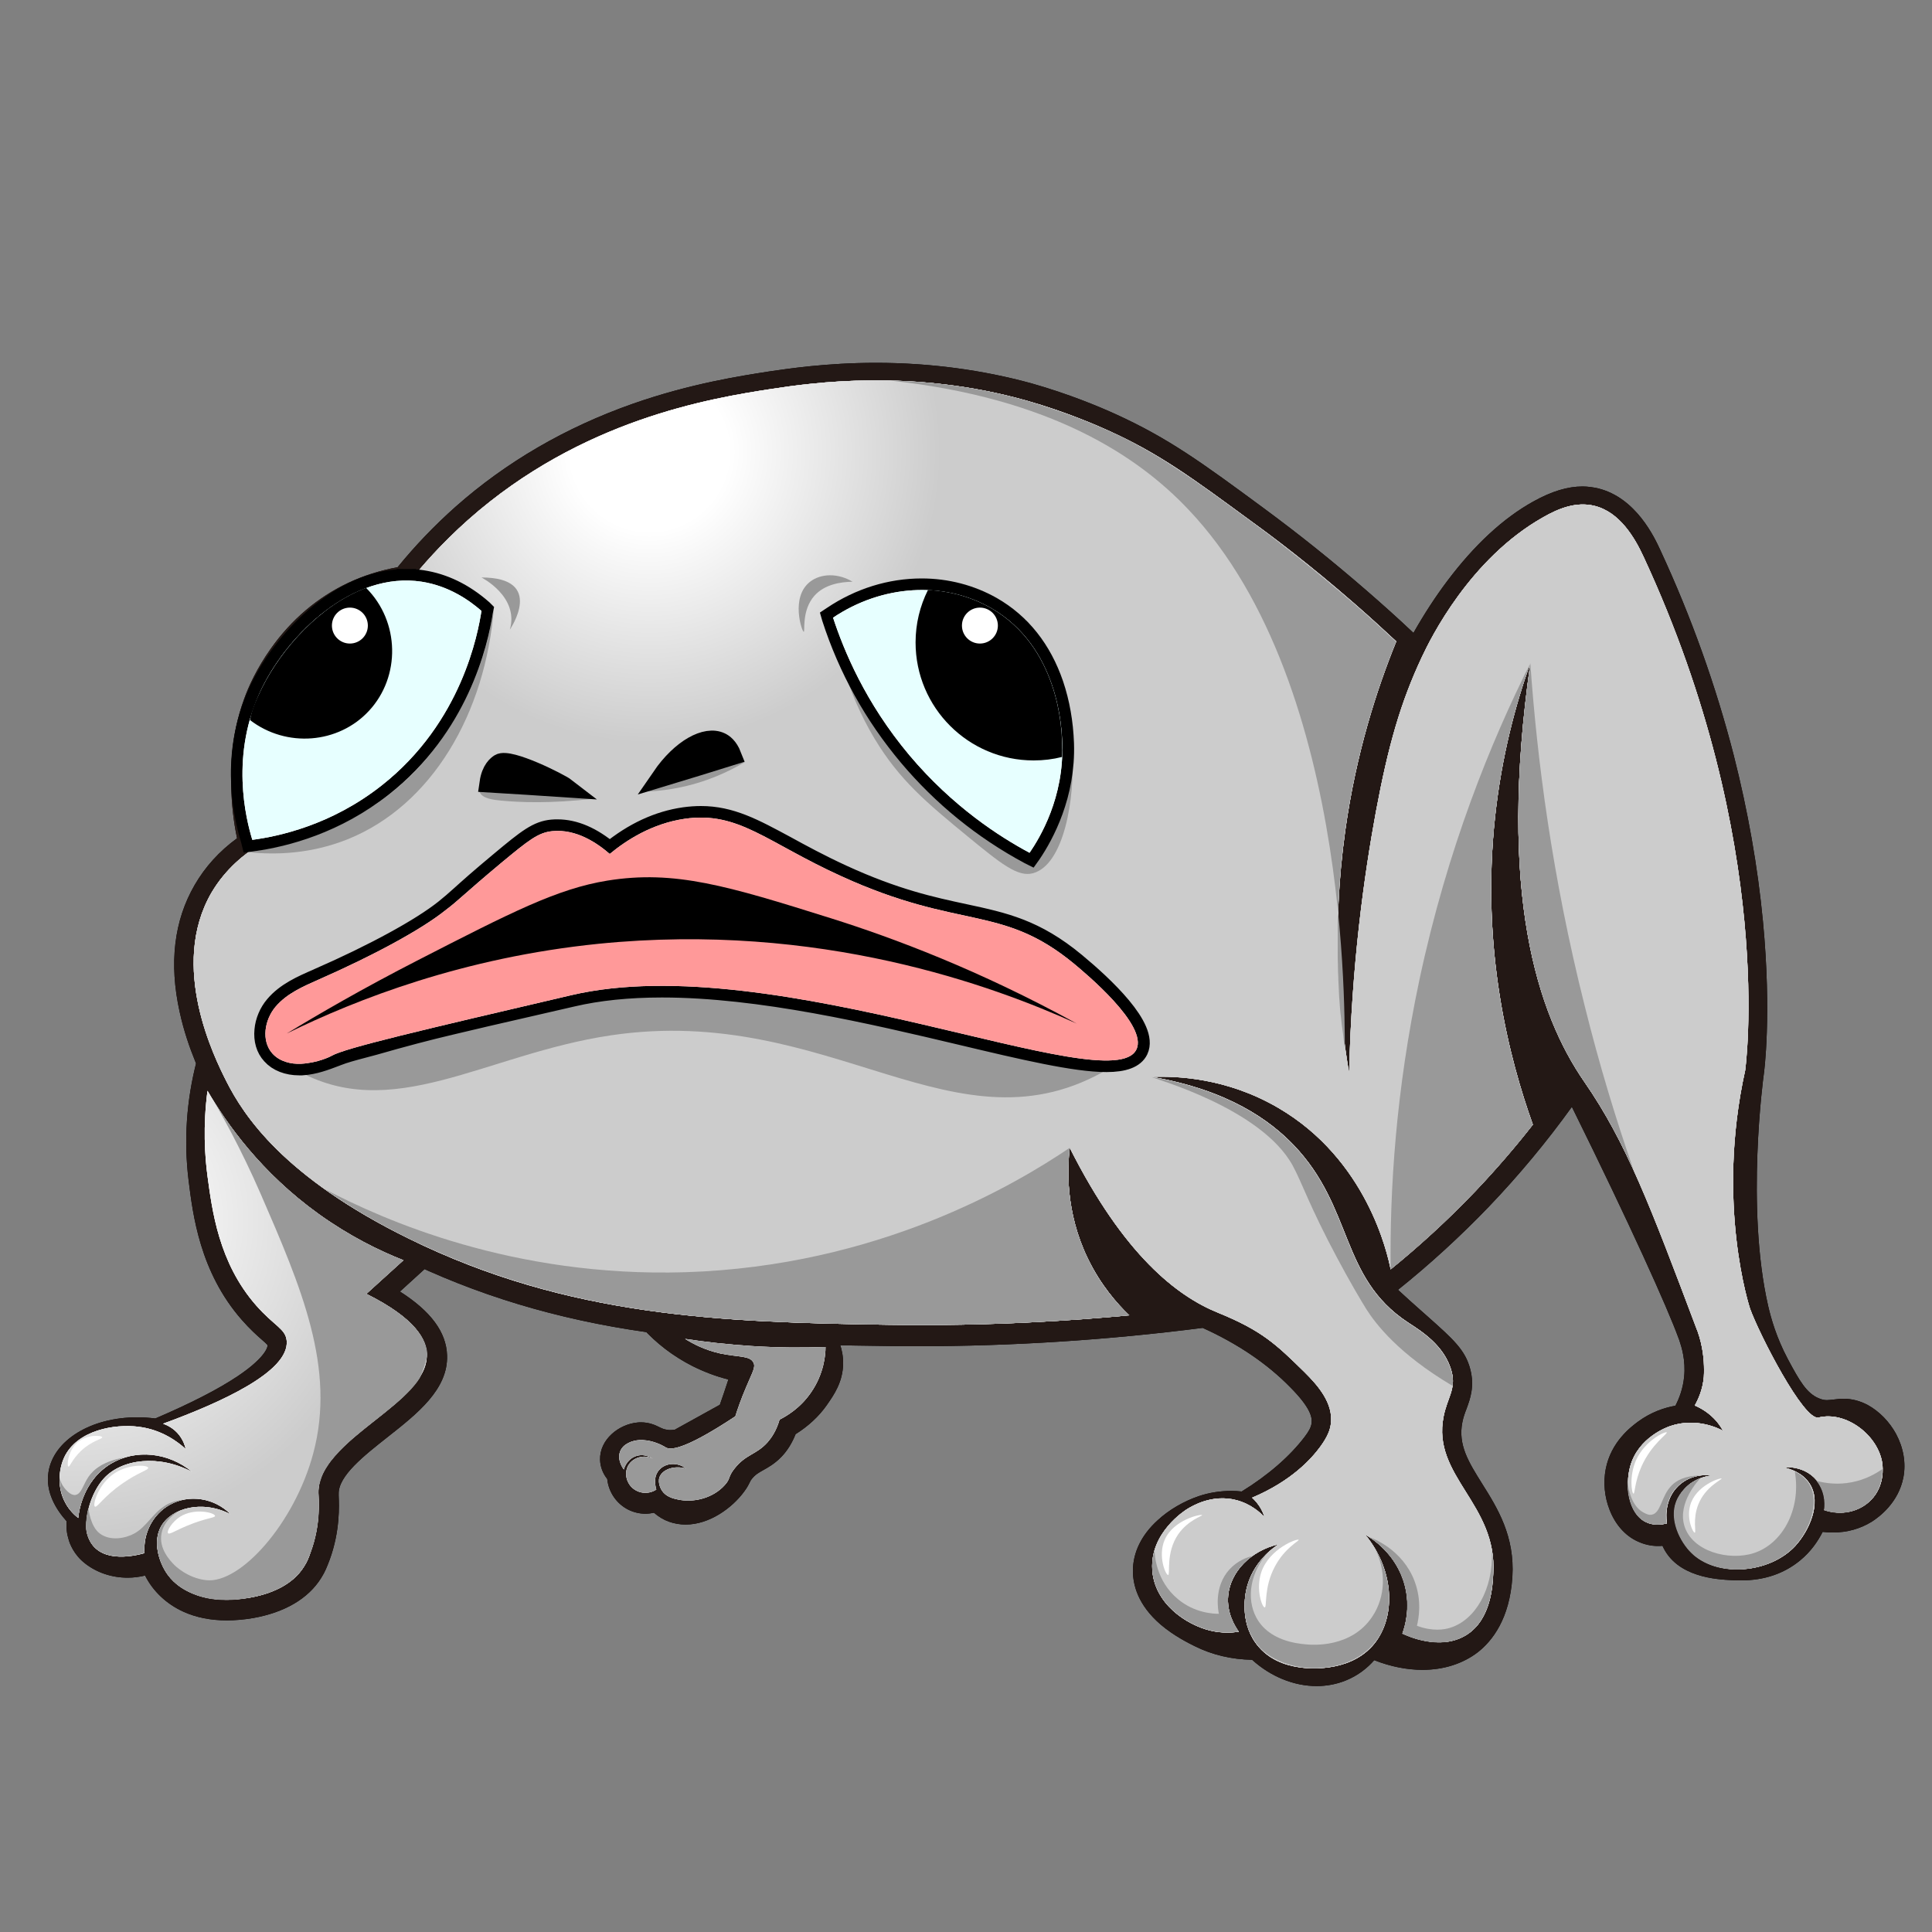 <?xml version="1.0" encoding="utf-8"?>
<!-- Generator: Adobe Illustrator 24.3.0, SVG Export Plug-In . SVG Version: 6.00 Build 0)  -->
<svg version="1.1" id="レイヤー_1" xmlns="http://www.w3.org/2000/svg" xmlns:xlink="http://www.w3.org/1999/xlink" x="0px"
	 y="0px" viewBox="0 0 1000 1000" style="enable-background:new 0 0 1000 1000;" xml:space="preserve">
<rect x="0" y="0" width="1000" height="1000" fill="#808080" stroke="none"/>
<style type="text/css">
	.st0{fill:#231815;}
	.st1{fill:#CCCCCC;}
	.st2{fill:#999999;}
	.st3{fill:#FFFFFF;}
	.st4{fill:url(#SVGID_1_);}
	.st5{fill:url(#SVGID_2_);}
	.st6{fill:none;stroke:#000000;stroke-width:10;}
	.st7{fill:#FFFFFF;stroke:#000000;}
	.st8{fill:#FF9999;}
	.st9{fill:#E7FFFF;}
</style>
<g id="black">
	<g>
		<g>
			<path d="M111.4,551.8c35.5,31.1,70.9,62.2,106.4,93.3c-9.4,8.5-18.7,17.1-28.1,25.6c25.9,12.9,31.1,23.9,31.3,31.3
				c0.8,25.7-56.9,43.7-56.1,71.9c0.1,3.3,1.2,16-4,30.4c-1.1,3-1.9,5-3.4,7.5c-6,9.5-17.4,14.2-28.4,16.2
				c-3.9,0.7-7.9,1.1-11.8,1.1c-6.3,0-12.6-1-18.4-3.6c-9.3-4.2-17-13.2-17.5-23.5c-4.4,3.3-9.9,4.9-15.4,4.9
				c-5.7,0-11.4-1.8-15.9-5.3c-3.9-3-5-7.2-5-7.2c-1.5-4.5-0.4-8.5,0.2-10c-2.8-2.6-11.8-11.4-10.3-20.6
				c1.6-10.2,15.8-19.9,36.1-19.9c3.4,0,7,0.3,10.8,0.9c33.4-14.1,68.8-32.7,66.7-49.7c-0.8-6.4-6.3-7.5-15.8-18.3
				c-19.6-22.4-23.1-49.7-25.2-67C104.5,585.7,107.8,565.4,111.4,551.8 M111.4,541.8c-1,0-2,0.1-2.9,0.4c-3.3,1-5.9,3.7-6.7,7
				c-5.3,20.3-6.7,41.1-4.2,61.6c2.2,17.8,5.8,47.6,27.6,72.4c4.2,4.8,7.7,7.9,10.2,10.1c1.2,1,2.6,2.3,3.1,2.9
				c0.1,2-2.9,7.7-15.6,16.2c-10,6.7-24.3,14-42.5,21.8c-3.2-0.4-6.3-0.6-9.4-0.6c-24,0-43.3,11.9-45.9,28.3
				c-1.7,10.4,4,19.5,9.4,25.5c-0.3,3.3,0.1,6.6,1.1,9.7c0.5,1.8,2.6,7.6,8.4,12.1c6.1,4.8,13.9,7.4,22.1,7.4c3,0,6.1-0.4,9-1.1
				c4,8,11,14.7,19.8,18.7c6.6,3,14.2,4.5,22.5,4.5c4.3,0,8.9-0.4,13.6-1.2c16.3-2.9,28.5-10,35.2-20.7c2.1-3.3,3.1-6,4.4-9.4
				c5.5-15,4.9-28.2,4.7-33.2c0-0.4,0-0.7,0-0.9c-0.3-9.4,13.3-20,25.2-29.4c15.5-12.2,31.5-24.8,30.9-42.4
				c-0.4-12-8.4-22.8-24.4-33l17.9-16.3c2.1-1.9,3.3-4.6,3.3-7.5s-1.3-5.5-3.4-7.4l-37-32.4L118.4,544
				C116.1,542.6,113.7,541.8,111.4,541.8L111.4,541.8z"/>
		</g>
		<g>
			<path d="M339.8,680.5c25.3,1.9,50.5,3.8,75.8,5.7c1.6,1.2,10.8,8.6,10.8,19.5c-0.1,6.6-3.5,11.4-6.6,15.8
				c-5.4,7.8-12.2,12-16.3,14.1c-1.5,5.9-4.1,9.5-6.2,11.7c-5.1,5.3-10.3,5.3-15.7,11.8c-2.7,3.2-1.8,3.6-4.3,7.1
				c-4.6,6.3-13.7,13-22.3,13c-1.8,0-3.5-0.3-5.2-0.9c-1.8-0.7-5.4-2.4-8.6-7.5c-2,1.8-4.5,2.7-7,2.7c-1.5,0-3-0.3-4.3-1
				c-4-2-6.3-6.5-5.5-11.1c-1-0.8-3.7-3-3.8-6.1c-0.1-4.6,5.5-8.6,10.3-9.1c0.3,0,0.6,0,0.8,0c4.3,0,6.3,3.2,13,3.9
				c0.8,0.1,1.6,0.1,2.3,0.1c2.4,0,4.4-0.4,5.9-0.7c9.3-5.1,18.5-10.3,27.8-15.4c1.8-5.2,3.6-10.5,5.4-15.8c1.3-4,2.7-8,3.9-12
				c-6.4-0.7-16.3-2.6-27.2-8.2C351.6,692.4,344.2,685.3,339.8,680.5 M339.8,670.5c-3.8,0-7.3,2.2-9,5.6c-1.8,3.7-1.2,8.1,1.6,11.1
				c7.4,8.2,16.1,14.8,25.9,19.8c6,3,12.2,5.4,18.7,7c-0.1,0.3-0.2,0.7-0.3,1c-1.3,4-2.7,8.1-4.1,12.1L349.3,740
				c-0.8,0.1-1.6,0.2-2.3,0.2c-0.4,0-0.9,0-1.3-0.1c-1.8-0.2-2.8-0.6-4.4-1.4c-2.2-1.1-5.3-2.5-9.6-2.5l0,0c-0.6,0-1.2,0-1.8,0.1
				c-9.6,0.9-19.6,8.8-19.3,19.3c0.1,3.6,1.4,7,3.7,9.9c0.7,6.8,4.8,12.9,11.1,16c2.7,1.3,5.7,2,8.7,2c1.5,0,2.9-0.2,4.4-0.5
				c2.3,2,4.9,3.6,7.7,4.6c2.8,1,5.7,1.5,8.7,1.5c12.3,0,24.1-8.6,30.3-17.1c1.7-2.3,2.4-3.8,3.1-5.2c0.3-0.6,0.3-0.7,0.9-1.4
				c1.8-2.2,3.4-3.1,5.9-4.5c2.7-1.5,6-3.4,9.3-6.8c3.2-3.3,5.6-7.3,7.4-11.8c6.4-4,12-9.1,16.2-15.1l0.2-0.3
				c3.4-4.9,8.1-11.6,8.2-21.2c0.1-15-11.2-24.9-14.7-27.5c-1.5-1.2-3.4-1.9-5.4-2l-4.6-0.3l-71.2-5.3
				C340.3,670.5,340.1,670.5,339.8,670.5L339.8,670.5z"/>
		</g>
		<g>
			<path d="M453.4,197.8c22.6,0,49.5,2.4,78.1,10.5c20.8,5.9,37.4,13.3,42,15.4c26.5,12.1,43.6,24.6,74.8,47.5
				c20.5,15,37.8,29.2,52.5,41.9c13.6,11.8,24.9,22.5,33.7,31c8.7-17,31.3-57.2,64.3-75.5c8.7-4.8,15.2-6.5,20.6-6.5
				c2.1,0,4,0.3,5.7,0.7c13.2,3.2,20.9,16.6,25.6,26.6C919.6,438.2,903.2,555,903.2,555s-9.8,69.8,2.5,123.3
				c1.3,5.8,4.2,17.1,11.1,30c6.1,11.4,11.1,20.8,21.2,24.9c3.1,1.2,5.6,1.6,7.9,1.6c3.1,0,5.7-0.6,8.5-0.6c2.3,0,4.8,0.4,7.7,2
				c8.4,4.5,15.4,15.6,13.4,26.7c-1.7,9.5-9.3,14.8-11.9,16.4c-5,3.1-10.2,4-14.7,4c-6,0-10.6-1.7-11.6-2.1
				c-0.9,3.6-3.7,12.1-11.8,18.8c-8.4,6.9-17.8,8-24.1,8c-1.6,0-3-0.1-4.1-0.1c-6.5-0.3-22.7-1.1-27.5-12c-2.1-4.8-1.3-9.8-0.2-13.3
				c0.7-1.5,1-2.7,1.1-3c-0.3,0.8-0.7,1.8-1.1,3c-1.1,2.3-3.2,5.3-7,6.7c-1.5,0.6-3,0.8-4.4,0.8c-3.1,0-5.6-1.1-6.3-1.5
				c-8.6-4-12.7-16.4-10.9-26.5c1.9-10.5,10-16.4,12.8-18.5c7.8-5.8,15.9-6.7,19.5-6.9c2.8-4.1,7.4-12.3,8.4-23.3
				c1-10.5-1.7-19-2.8-22.5c-0.3-0.9-0.5-1.6-0.7-2.1c-6.6-18.1-29.7-68.8-63.2-135.9c-13,19.4-29.8,41.6-51.6,64.3
				c-19.3,20.2-38.3,36.5-55.4,49.4c4.3,4,11.4,10.5,20.3,18.4c15.7,14,20.9,18.1,22.8,25.7c2.3,8.9-2.2,13.4-4.2,23.1
				c-6.2,30.9,27.9,45.2,25.7,81.3c-0.3,4.7-1.3,21.9-14,31.8c-6.1,4.7-13.9,7-22.5,7c-8.9,0-18.7-2.5-28.3-7.3
				c-2.1,3.5-6.8,10.2-15.3,13.7c-3.6,1.5-7.4,2.2-11.3,2.2c-10.2,0-21-4.8-29.4-13.7c-0.9,0-1.9,0.1-2.9,0.1
				c-6.5,0-16.3-1-26.4-6.1c-5.9-3-26.4-13.1-26.3-29.9c0.1-15,16.4-25.6,27.3-29.3c5-1.7,9.7-2.2,13.7-2.2c3,0,5.6,0.3,7.6,0.6
				c21.8-13,33-25.6,38.3-32.7c2.5-3.4,5-7.1,5.5-12.2c0.8-8.1-3.5-16-13.8-26.5c-8.6-8.8-24.6-22.5-51.1-34.1
				c-59,7.7-109.7,9.8-149.1,9.8c-5.1,0-10,0-14.8-0.1c-84.4-1.1-163.8-3-248.5-44.6c-64.9-31.9-85.6-63.9-94.4-81.4
				c-6-11.8-30-59.5-7.7-97.6c7.3-12.5,17.4-20.2,24.6-24.7c-2-7.6-4.1-18.2-4.4-30.9c-0.2-9.3-0.4-24.7,6.1-42.2
				c2.4-6.6,15-38.5,48.7-54.4c10.5-5,20.1-6.9,26.7-7.8c6.9-8.8,17.2-20.7,31.3-33.1c58.4-51.7,124.9-62.8,156.9-67.6
				C410.2,200.6,429.3,197.8,453.4,197.8 M453.4,187.8c-25.8,0-45.9,3.1-55.5,4.5c-14.1,2.2-40.5,6.2-70.4,16.7
				c-34.7,12.2-65.5,30.1-91.7,53.3c-10.8,9.6-20.9,20.1-30,31.3c-8.9,1.6-17.5,4.3-25.6,8.1c-15.8,7.5-29.3,18.9-40,34
				c-7.3,10.3-11.6,19.8-13.8,26c-7.2,19.7-6.9,36.7-6.7,45.9c0.2,8.8,1.2,17.7,3,26.3c-9.2,6.7-16.5,14.8-21.9,24.1
				c-10.7,18.4-13.4,40.5-7.8,65.8c4.2,19.4,12.3,35.3,15.3,41.3c16.8,33.3,49.2,61.4,98.9,85.9c39.2,19.3,80.9,31.9,127.4,38.5
				c40,5.7,78.8,6.6,125.4,7.2c4.9,0.1,10,0.1,14.9,0.1c48.8,0,98.5-3.2,147.6-9.5c18.1,8.2,33.4,18.5,45.4,30.8
				c10.4,10.5,11.3,15.4,11,18.4c-0.3,2.4-1.5,4.4-3.6,7.2c-7.6,10-18.8,19.8-32.6,28.3c-1.8-0.2-3.6-0.3-5.4-0.3
				c-5.8,0-11.5,0.9-16.8,2.7c-7.7,2.6-15.5,7.1-21.3,12.5c-8.4,7.6-12.8,16.7-12.8,26.2c0,7,2.4,17.5,14.4,27.8
				c6.8,5.8,14.3,9.5,17.5,11.1c9.2,4.6,19.2,6.9,29.8,7.1c9.6,8.7,21.6,13.6,33.4,13.6c5.3,0,10.4-1,15.1-2.9
				c6.4-2.6,11.2-6.5,14.7-10.5c8.4,3.3,16.9,5,25,5c11,0,20.9-3.2,28.6-9.1c7.4-5.8,16.5-17.2,17.9-39c1.3-21.1-7.7-35.6-15.7-48.3
				c-7-11.2-12.5-20-10.2-31.7c0.5-2.6,1.3-4.8,2.2-7.1c1.9-5.2,4.2-11.6,1.9-20.4c-2.6-10-8.8-15.5-22.4-27.6c-1.1-1-2.3-2-3.5-3.1
				c-3.9-3.4-7.7-6.9-11.5-10.4c16.6-13.3,32.4-27.8,47.1-43.1c15.4-16.1,29.8-33.4,42.9-51.6c30.3,61.3,49.7,104.5,55.2,119.7
				c0.2,0.5,0.4,1,0.6,1.7c0.9,2.7,3.2,9.8,2.3,18.4c-0.6,6-2.5,11-4.5,14.9c-5.7,1-12.6,3.3-19.3,8.2c-3.5,2.6-14.1,10.4-16.8,24.7
				c-1.3,6.9-0.6,14.3,2,20.9c2.9,7.6,8.1,13.5,14.5,16.4c3.4,1.6,7,2.4,10.5,2.4c0.8,0,1.6,0,2.4-0.1c7.3,16.4,28.2,17.4,36.1,17.8
				c1.2,0.1,2.8,0.1,4.6,0.1c12,0,22.2-3.5,30.5-10.3c5.6-4.6,9.2-9.9,11.7-14.8c1.7,0.2,3.5,0.3,5.4,0.3c7.3,0,14-1.9,19.9-5.5
				c4.1-2.6,14-10,16.5-23.1c1.4-7.4,0-15.3-3.8-22.4c-3.5-6.4-8.7-11.7-14.7-15c-4-2.1-8.1-3.2-12.4-3.2c-1.9,0-3.7,0.2-5.2,0.4
				c-1.3,0.1-2.3,0.3-3.4,0.3c-1,0-2.3-0.1-4.2-0.9c-6.4-2.6-10.1-9.1-16.1-20.3c-6-11.3-8.7-21.1-10.2-27.5
				c-11.7-51.1-2.4-119-2.3-119.7c0.2-1.2,4.2-31-0.4-79.4c-2.7-28.3-7.8-57.2-15.1-85.9c-9.2-35.8-21.9-71.5-37.9-106
				c-3.1-6.8-12.7-27.4-32.3-32.2c-2.6-0.6-5.4-1-8.1-1c-7.7,0-16,2.5-25.5,7.8c-15.5,8.6-30.4,22.4-44.4,41
				c-6.2,8.2-12.1,17.3-17.6,27c-8-7.6-16.3-15-24.6-22.2c-17.2-14.9-34.5-28.8-53.1-42.5c-31.6-23.3-49.1-36.1-76.6-48.6
				c-7.9-3.6-24-10.4-43.5-15.9C508.6,191.5,481.4,187.8,453.4,187.8L453.4,187.8z"/>
		</g>
	</g>
	<g>
		<g>
			<path class="st0" d="M117.1,834c-7.6,0-14.5-1.4-20.4-4.1c-9.2-4.2-16.1-11.7-19-20.3c-3.7,1.5-7.7,2.3-11.8,2.3
				c-7,0-13.8-2.3-19-6.4c-4.7-3.7-6.4-8.6-6.7-9.6c-1-3.1-1.2-6.6-0.6-9.9c-5-5.2-11.2-13.6-9.7-23c2.2-13.7,19.8-24.1,41-24.1
				c3.3,0,6.7,0.2,10.1,0.7c19.1-8.1,34.1-15.8,44.5-22.8c12.2-8.2,18.5-15.7,17.8-21.1c-0.2-1.8-1.1-2.7-4.8-6
				c-2.5-2.2-5.8-5.1-9.8-9.6c-20.8-23.7-24.3-52.5-26.4-69.7c-2.4-19.9-1.1-40,4.1-59.8c0.4-1.7,1.7-3,3.4-3.5
				c0.5-0.1,1-0.2,1.5-0.2c1.2,0,2.4,0.4,3.3,1.2L221,641.4c1.1,0.9,1.7,2.3,1.7,3.7s-0.6,2.8-1.6,3.7l-22.8,20.8
				c18.3,10.2,27.4,20.8,27.7,32.3c0.4,15.1-14.5,26.9-29,38.3c-13.5,10.6-27.4,21.6-27.1,33.5c0,0.3,0,0.6,0,1
				c0.2,4.7,0.8,17.2-4.4,31.2c-1.2,3.2-2.1,5.5-3.9,8.4c-7.5,11.9-21.4,16.6-31.8,18.4C125.4,833.6,121.2,834,117.1,834z"/>
			<path class="st0" d="M111.4,551.8c35.5,31.1,70.9,62.2,106.4,93.3c-9.4,8.5-18.7,17.1-28.1,25.6c25.9,12.9,31.1,23.9,31.3,31.3
				c0.8,25.7-56.9,43.7-56.1,71.9c0.1,3.3,1.2,16-4,30.4c-1.1,3-1.9,5-3.4,7.5c-6,9.5-17.4,14.2-28.4,16.2
				c-3.9,0.7-7.9,1.1-11.8,1.1c-6.3,0-12.6-1-18.4-3.6c-9.3-4.2-17-13.2-17.5-23.5c-4.4,3.3-9.9,4.9-15.4,4.9
				c-5.7,0-11.4-1.8-15.9-5.3c-3.9-3-5-7.2-5-7.2c-1.5-4.5-0.4-8.5,0.2-10c-2.8-2.6-11.8-11.4-10.3-20.6
				c1.6-10.2,15.8-19.9,36.1-19.9c3.4,0,7,0.3,10.8,0.9c33.4-14.1,68.8-32.7,66.7-49.7c-0.8-6.4-6.3-7.5-15.8-18.3
				c-19.6-22.4-23.1-49.7-25.2-67C104.5,585.7,107.8,565.4,111.4,551.8 M111.4,541.8c-1,0-2,0.1-2.9,0.4c-3.3,1-5.9,3.7-6.7,7
				c-5.3,20.3-6.7,41.1-4.2,61.6c2.2,17.8,5.8,47.6,27.6,72.4c4.2,4.8,7.7,7.9,10.2,10.1c1.2,1,2.6,2.3,3.1,2.9
				c0.1,2-2.9,7.7-15.6,16.2c-10,6.7-24.3,14-42.5,21.8c-3.2-0.4-6.3-0.6-9.4-0.6c-24,0-43.3,11.9-45.9,28.3
				c-1.7,10.4,4,19.5,9.4,25.5c-0.3,3.3,0.1,6.6,1.1,9.7c0.5,1.8,2.6,7.6,8.4,12.1c6.1,4.8,13.9,7.4,22.1,7.4c3,0,6.1-0.4,9-1.1
				c4,8,11,14.7,19.8,18.7c6.6,3,14.2,4.5,22.5,4.5c4.3,0,8.9-0.4,13.6-1.2c16.3-2.9,28.5-10,35.2-20.7c2.1-3.3,3.1-6,4.4-9.4
				c5.5-15,4.9-28.2,4.7-33.2c0-0.4,0-0.7,0-0.9c-0.3-9.4,13.3-20,25.2-29.4c15.5-12.2,31.5-24.8,30.9-42.4
				c-0.4-12-8.4-22.8-24.4-33l17.9-16.3c2.1-1.9,3.3-4.6,3.3-7.5s-1.3-5.5-3.4-7.4l-37-32.4L118.4,544
				C116.1,542.6,113.7,541.8,111.4,541.8L111.4,541.8z"/>
		</g>
		<g>
			<path class="st0" d="M354.9,784.2c-2.4,0-4.8-0.4-7-1.2c-3-1.1-5.7-3-8-5.5c-1.8,0.7-3.7,1.1-5.7,1.1c-2.3,0-4.5-0.5-6.5-1.5
				c-5.2-2.5-8.4-7.8-8.4-13.5c-2.3-2.4-3.5-5.2-3.6-8.1c-0.2-7.5,7.6-13.5,14.8-14.2c0.4,0,0.9-0.1,1.3-0.1c3.2,0,5.4,1.1,7.5,2
				c1.7,0.8,3.4,1.6,6,1.9c0.6,0.1,1.2,0.1,1.8,0.1c1.3,0,2.7-0.2,4.1-0.4l25.5-14.2c1.6-4.6,3.2-9.3,4.8-14
				c0.7-2.1,1.4-4.2,2.1-6.3c-8-1.5-15.7-4.1-22.9-7.8c-9.2-4.7-17.5-11-24.4-18.7c-1.4-1.5-1.7-3.7-0.8-5.6
				c0.8-1.7,2.6-2.8,4.5-2.8c0.1,0,0.2,0,0.4,0l75.8,5.7c1,0.1,1.9,0.4,2.7,1c3,2.3,12.8,10.9,12.7,23.5c-0.1,8-4.1,13.8-7.3,18.4
				l-0.2,0.3c-4.2,5.9-9.7,11-16.2,14.6c-1.5,4.6-3.8,8.6-6.8,11.7c-2.8,2.9-5.7,4.5-8.2,5.9c-2.6,1.5-4.9,2.8-7.3,5.6
				c-1,1.2-1.2,1.6-1.6,2.5c-0.4,1-1,2.3-2.5,4.3C375.7,776.6,365.4,784.2,354.9,784.2z"/>
			<path class="st0" d="M339.8,680.5c25.3,1.9,50.5,3.8,75.8,5.7c1.6,1.2,10.8,8.6,10.8,19.5c-0.1,6.6-3.5,11.4-6.6,15.8
				c-5.4,7.8-12.2,12-16.3,14.1c-1.5,5.9-4.1,9.5-6.2,11.7c-5.1,5.3-10.3,5.3-15.7,11.8c-2.7,3.2-1.8,3.6-4.3,7.1
				c-4.6,6.3-13.7,13-22.3,13c-1.8,0-3.5-0.3-5.2-0.9c-1.8-0.7-5.4-2.4-8.6-7.5c-2,1.8-4.5,2.7-7,2.7c-1.5,0-3-0.3-4.3-1
				c-4-2-6.3-6.5-5.5-11.1c-1-0.8-3.7-3-3.8-6.1c-0.1-4.6,5.5-8.6,10.3-9.1c0.3,0,0.6,0,0.8,0c4.3,0,6.3,3.2,13,3.9
				c0.8,0.1,1.6,0.1,2.3,0.1c2.4,0,4.4-0.4,5.9-0.7c9.3-5.1,18.5-10.3,27.8-15.4c1.8-5.2,3.6-10.5,5.4-15.8c1.3-4,2.7-8,3.9-12
				c-6.4-0.7-16.3-2.6-27.2-8.2C351.6,692.4,344.2,685.3,339.8,680.5 M339.8,670.5c-3.8,0-7.3,2.2-9,5.6c-1.8,3.7-1.2,8.1,1.6,11.1
				c7.4,8.2,16.1,14.8,25.9,19.8c6,3,12.2,5.4,18.7,7c-0.1,0.3-0.2,0.7-0.3,1c-1.3,4-2.7,8.1-4.1,12.1L349.3,740
				c-0.8,0.1-1.6,0.2-2.3,0.2c-0.4,0-0.9,0-1.3-0.1c-1.8-0.2-2.8-0.6-4.4-1.4c-2.2-1.1-5.3-2.5-9.6-2.5l0,0c-0.6,0-1.2,0-1.8,0.1
				c-9.6,0.9-19.6,8.8-19.3,19.3c0.1,3.6,1.4,7,3.7,9.9c0.7,6.8,4.8,12.9,11.1,16c2.7,1.3,5.7,2,8.7,2c1.5,0,2.9-0.2,4.4-0.5
				c2.3,2,4.9,3.6,7.7,4.6c2.8,1,5.7,1.5,8.7,1.5c12.3,0,24.1-8.6,30.3-17.1c1.7-2.3,2.4-3.8,3.1-5.2c0.3-0.6,0.3-0.7,0.9-1.4
				c1.8-2.2,3.4-3.1,5.9-4.5c2.7-1.5,6-3.4,9.3-6.8c3.2-3.3,5.6-7.3,7.4-11.8c6.4-4,12-9.1,16.2-15.1l0.2-0.3
				c3.4-4.9,8.1-11.6,8.2-21.2c0.1-15-11.2-24.9-14.7-27.5c-1.5-1.2-3.4-1.9-5.4-2l-4.6-0.3l-71.2-5.3
				C340.3,670.5,340.1,670.5,339.8,670.5L339.8,670.5z"/>
		</g>
		<g>
			<path class="st0" d="M681.4,867.9c-11.2,0-22.5-4.9-31.4-13.6c-0.3,0-0.6,0-0.9,0c-10.2,0-19.9-2.2-28.7-6.6
				c-19.4-9.6-29.1-21.2-29.1-34.4c0.1-16.3,16-29,30.7-34c4.9-1.6,10-2.5,15.2-2.5c2.2,0,4.4,0.1,6.6,0.4
				c14.9-9.1,27.2-19.6,35.4-30.5c2.5-3.3,4.2-6.1,4.6-9.7c0.7-6.2-3.1-12.9-12.4-22.4c-12.8-13-29-23.9-48.2-32.4
				c-49.3,6.4-99.2,9.6-148.3,9.6l0,0c-4.9,0-9.9,0-14.8-0.1c-80.2-1-163.2-2.1-250.6-45.1c-48.8-24-80.4-51.4-96.7-83.7
				c-14.2-28.2-27.1-68.9-7.6-102.3c5.6-9.6,13.4-17.8,23.2-24.5c-2.2-9.4-3.4-19-3.6-28.6c-0.2-8.8-0.5-25.3,6.4-44.1
				c3.5-9.4,17.3-41.2,51.2-57.2c8.2-3.9,17-6.6,26.1-8c9.3-11.6,19.6-22.4,30.7-32.2c60.7-53.8,129.9-64.3,159.5-68.8
				c9.5-1.5,29.4-4.5,54.7-4.5c27.6,0,54.3,3.6,79.4,10.7c19.1,5.4,35,12.1,42.7,15.7c27,12.3,44.3,25,75.7,48.1
				c18.5,13.6,35.7,27.4,52.8,42.2c9.9,8.6,19.6,17.5,29.1,26.5c23.2-43,47-62.7,63.2-71.6c8.7-4.8,16.2-7.2,23.1-7.2
				c2.4,0,4.6,0.3,6.9,0.8c15.5,3.8,23.9,18.6,28.9,29.4c35.9,77.5,48.4,146.2,52.5,190.2c4.5,47.8,0.6,77,0.4,78.2
				c-0.1,0.7-9.5,69.6,2.4,121.5c1.5,6.7,4.3,16.9,10.6,28.7c5.7,10.7,10.3,19.2,18.6,22.6c2.1,0.8,4,1.2,6.1,1.2
				c1.3,0,2.6-0.1,3.9-0.3c1.5-0.2,3-0.3,4.6-0.3c3.6,0,6.8,0.8,10.1,2.6c9.6,5.1,18.5,18.1,15.9,32c-2.1,11.2-10.6,17.5-14.2,19.8
				c-5.1,3.2-10.9,4.8-17.3,4.8c-3.2,0-6.1-0.4-8.4-0.9c-2.1,5.3-5.7,11.4-11.9,16.5c-7.3,6.1-16.5,9.1-27.3,9.1
				c-1.7,0-3.2-0.1-4.3-0.1c-7-0.3-25.8-1.2-31.8-14.9c-0.5-1.2-0.9-2.4-1.2-3.7c-1.8,0.7-3.8,1-5.7,1c-2.8,0-5.6-0.7-8.4-1.9
				c-11.3-5.2-15.8-20.3-13.7-31.9c2.3-12.4,11.7-19.3,14.8-21.6c6.9-5.1,14.1-7,19.5-7.7c2.7-4.5,5.6-11,6.4-19
				c0.9-9.7-1.7-17.8-2.6-20.4c-0.3-0.8-0.5-1.4-0.7-1.9c-6-16.4-26.5-62-59.1-127.7c-14.2,20.5-30.1,39.9-47.3,57.9
				c-15.9,16.6-33.1,32.2-51.2,46.3c5.2,4.7,10.5,9.6,15.9,14.4l3.5,3.1c13.6,12.1,18.7,16.6,20.8,25.1c1.9,7.3,0,12.5-1.8,17.4
				c-0.9,2.4-1.8,4.9-2.4,7.9c-2.7,13.6,3.5,23.7,10.8,35.3c7.6,12.1,16.1,25.8,14.9,45.3c-1,16-6.3,27.9-15.9,35.4
				c-6.8,5.3-15.6,8.1-25.5,8.1c-8.5,0-17.6-2.1-26.5-6c-3.3,4.4-8.2,9.1-15.1,11.9C690.5,867,686.1,867.9,681.4,867.9z"/>
			<path class="st0" d="M453.4,197.8c22.6,0,49.5,2.4,78.1,10.5c20.8,5.9,37.4,13.3,42,15.4c26.5,12.1,43.6,24.6,74.8,47.5
				c20.5,15,37.8,29.2,52.5,41.9c13.6,11.8,24.9,22.5,33.7,31c8.7-17,31.3-57.2,64.3-75.5c8.7-4.8,15.2-6.5,20.6-6.5
				c2.1,0,4,0.3,5.7,0.7c13.2,3.2,20.9,16.6,25.6,26.6C919.6,438.2,903.2,555,903.2,555s-9.8,69.8,2.5,123.3
				c1.3,5.8,4.2,17.1,11.1,30c6.1,11.4,11.1,20.8,21.2,24.9c3.1,1.2,5.6,1.6,7.9,1.6c3.1,0,5.7-0.6,8.5-0.6c2.3,0,4.8,0.4,7.7,2
				c8.4,4.5,15.4,15.6,13.4,26.7c-1.7,9.5-9.3,14.8-11.9,16.4c-5,3.1-10.2,4-14.7,4c-6,0-10.6-1.7-11.6-2.1
				c-0.9,3.6-3.7,12.1-11.8,18.8c-8.4,6.9-17.8,8-24.1,8c-1.6,0-3-0.1-4.1-0.1c-6.5-0.3-22.7-1.1-27.5-12c-2.1-4.8-1.3-9.8-0.2-13.3
				c0.7-1.5,1-2.7,1.1-3c-0.3,0.8-0.7,1.8-1.1,3c-1.1,2.3-3.2,5.3-7,6.7c-1.5,0.6-3,0.8-4.4,0.8c-3.1,0-5.6-1.1-6.3-1.5
				c-8.6-4-12.7-16.4-10.9-26.5c1.9-10.5,10-16.4,12.8-18.5c7.8-5.8,15.9-6.7,19.5-6.9c2.8-4.1,7.4-12.3,8.4-23.3
				c1-10.5-1.7-19-2.8-22.5c-0.3-0.9-0.5-1.6-0.7-2.1c-6.6-18.1-29.7-68.8-63.2-135.9c-13,19.4-29.8,41.6-51.6,64.3
				c-19.3,20.2-38.3,36.5-55.4,49.4c4.3,4,11.4,10.5,20.3,18.4c15.7,14,20.9,18.1,22.8,25.7c2.3,8.9-2.2,13.4-4.2,23.1
				c-6.2,30.9,27.9,45.2,25.7,81.3c-0.3,4.7-1.3,21.9-14,31.8c-6.1,4.7-13.9,7-22.5,7c-8.9,0-18.7-2.5-28.3-7.3
				c-2.1,3.5-6.8,10.2-15.3,13.7c-3.6,1.5-7.4,2.2-11.3,2.2c-10.2,0-21-4.8-29.4-13.7c-0.9,0-1.9,0.1-2.9,0.1
				c-6.5,0-16.3-1-26.4-6.1c-5.9-3-26.4-13.1-26.3-29.9c0.1-15,16.4-25.6,27.3-29.3c5-1.7,9.7-2.2,13.7-2.2c3,0,5.6,0.3,7.6,0.6
				c21.8-13,33-25.6,38.3-32.7c2.5-3.4,5-7.1,5.5-12.2c0.8-8.1-3.5-16-13.8-26.5c-8.6-8.8-24.6-22.5-51.1-34.1
				c-59,7.7-109.7,9.8-149.1,9.8c-5.1,0-10,0-14.8-0.1c-84.4-1.1-163.8-3-248.5-44.6c-64.9-31.9-85.6-63.9-94.4-81.4
				c-6-11.8-30-59.5-7.7-97.6c7.3-12.5,17.4-20.2,24.6-24.7c-2-7.6-4.1-18.2-4.4-30.9c-0.2-9.3-0.4-24.7,6.1-42.2
				c2.4-6.6,15-38.5,48.7-54.4c10.5-5,20.1-6.9,26.7-7.8c6.9-8.8,17.2-20.7,31.3-33.1c58.4-51.7,124.9-62.8,156.9-67.6
				C410.2,200.6,429.3,197.8,453.4,197.8 M453.4,187.8c-25.8,0-45.9,3.1-55.5,4.5c-14.1,2.2-40.5,6.2-70.4,16.7
				c-34.7,12.2-65.5,30.1-91.7,53.3c-10.8,9.6-20.9,20.1-30,31.3c-8.9,1.6-17.5,4.3-25.6,8.1c-15.8,7.5-29.3,18.9-40,34
				c-7.3,10.3-11.6,19.8-13.8,26c-7.2,19.7-6.9,36.7-6.7,45.9c0.2,8.8,1.2,17.7,3,26.3c-9.2,6.7-16.5,14.8-21.9,24.1
				c-10.7,18.4-13.4,40.5-7.8,65.8c4.2,19.4,12.3,35.3,15.3,41.3c16.8,33.3,49.2,61.4,98.9,85.9c39.2,19.3,80.9,31.9,127.4,38.5
				c40,5.7,78.8,6.6,125.4,7.2c4.9,0.1,10,0.1,14.9,0.1c48.8,0,98.5-3.2,147.6-9.5c18.1,8.2,33.4,18.5,45.4,30.8
				c10.4,10.5,11.3,15.4,11,18.4c-0.3,2.4-1.5,4.4-3.6,7.2c-7.6,10-18.8,19.8-32.6,28.3c-1.8-0.2-3.6-0.3-5.4-0.3
				c-5.8,0-11.5,0.9-16.8,2.7c-7.7,2.6-15.5,7.1-21.3,12.5c-8.4,7.6-12.8,16.7-12.8,26.2c0,7,2.4,17.5,14.4,27.8
				c6.8,5.8,14.3,9.5,17.5,11.1c9.2,4.6,19.2,6.9,29.8,7.1c9.6,8.7,21.6,13.6,33.4,13.6c5.3,0,10.4-1,15.1-2.9
				c6.4-2.6,11.2-6.5,14.7-10.5c8.4,3.3,16.9,5,25,5c11,0,20.9-3.2,28.6-9.1c7.4-5.8,16.5-17.2,17.9-39c1.3-21.1-7.7-35.6-15.7-48.3
				c-7-11.2-12.5-20-10.2-31.7c0.5-2.6,1.3-4.8,2.2-7.1c1.9-5.2,4.2-11.6,1.9-20.4c-2.6-10-8.8-15.5-22.4-27.6c-1.1-1-2.3-2-3.5-3.1
				c-3.9-3.4-7.7-6.9-11.5-10.4c16.6-13.3,32.4-27.8,47.1-43.1c15.4-16.1,29.8-33.4,42.9-51.6c30.3,61.3,49.7,104.5,55.2,119.7
				c0.2,0.5,0.4,1,0.6,1.7c0.9,2.7,3.2,9.8,2.3,18.4c-0.6,6-2.5,11-4.5,14.9c-5.7,1-12.6,3.3-19.3,8.2c-3.5,2.6-14.1,10.4-16.8,24.7
				c-1.3,6.9-0.6,14.3,2,20.9c2.9,7.6,8.1,13.5,14.5,16.4c3.4,1.6,7,2.4,10.5,2.4c0.8,0,1.6,0,2.4-0.1c7.3,16.4,28.2,17.4,36.1,17.8
				c1.2,0.1,2.8,0.1,4.6,0.1c12,0,22.2-3.5,30.5-10.3c5.6-4.6,9.2-9.9,11.7-14.8c1.7,0.2,3.5,0.3,5.4,0.3c7.3,0,14-1.9,19.9-5.5
				c4.1-2.6,14-10,16.5-23.1c1.4-7.4,0-15.3-3.8-22.4c-3.5-6.4-8.7-11.7-14.7-15c-4-2.1-8.1-3.2-12.4-3.2c-1.9,0-3.7,0.2-5.2,0.4
				c-1.3,0.1-2.3,0.3-3.4,0.3c-1,0-2.3-0.1-4.2-0.9c-6.4-2.6-10.1-9.1-16.1-20.3c-6-11.3-8.7-21.1-10.2-27.5
				c-11.7-51.1-2.4-119-2.3-119.7c0.2-1.2,4.2-31-0.4-79.4c-2.7-28.3-7.8-57.2-15.1-85.9c-9.2-35.8-21.9-71.5-37.9-106
				c-3.1-6.8-12.7-27.4-32.3-32.2c-2.6-0.6-5.4-1-8.1-1c-7.7,0-16,2.5-25.5,7.8c-15.5,8.6-30.4,22.4-44.4,41
				c-6.2,8.2-12.1,17.3-17.6,27c-8-7.6-16.3-15-24.6-22.2c-17.2-14.9-34.5-28.8-53.1-42.5c-31.6-23.3-49.1-36.1-76.6-48.6
				c-7.9-3.6-24-10.4-43.5-15.9C508.6,191.5,481.4,187.8,453.4,187.8L453.4,187.8z"/>
		</g>
	</g>
</g>
<g id="white">
	<g>
		<path class="st1" d="M107.4,608.7c2.4,17.6,5.7,44.8,25.2,67c9.5,10.8,15.2,12,15.8,18.3c1.4,16-34.2,32-64,42.9
			c1.6,0.6,5.5,2.1,8.5,6.1c2,2.7,2.9,5.4,3.2,7c-3.7-3.4-12.1-10-24.3-11.5c-12.5-1.6-31.8,1.7-38.5,15.7c-3,6.4-3.8,15.9,0.6,23.8
			c2,3.7,4.7,6.2,6.6,7.7c0.1-1.8,1.9-19.1,16.9-28.1c12.7-7.6,29.7-6,42.1,4.3c-17.3-9.2-36.5-6.8-45.8,3.4
			c-4.8,5.3-8.5,14.2-9,22.8c-0.1,2.6-0.1,4.2,0.5,6.1c3.8,13.4,18.8,12.7,29.6,9.7c-0.8-10.3,4.3-20.1,13-25
			c10-5.6,23.1-3.7,31.6,4.9c-14.9-7.7-30.8-3.2-36.1,6.4c-4.3,7.8-1.1,18.4,3.4,24.7c3.9,5.4,8.8,8,12.1,9.5
			c9.3,4.2,20.1,4.3,30.2,2.6c11.1-1.9,22.5-6.6,28.4-16.2c1.6-2.5,2.4-4.5,3.4-7.5c5.3-14.4,4.1-27.1,4-30.4
			c-0.8-28.1,56.9-46.1,56.1-71.9c-0.2-7.4-5.4-18.4-31.3-31.3c6.4-5.8,12.8-11.6,19.2-17.4c-12.7-5-27.9-12.5-43.7-23.8
			c-30.1-21.6-47.9-47-57.7-63.9C105,583,106,598.2,107.4,608.7z"/>
		<path class="st2" d="M390,705.3c1.2,2.4-0.5,4.8-3.8,12.7c-2.7,6.3-4.5,11.6-5.6,15.1c-23.6,15.6-32.8,18-36,16.1
			c-0.1-0.1-0.6-0.4-1.4-0.8c-2-1.1-6.9-3.3-12.4-3c-3.3,0.2-8.4,1.8-9.9,6.1s1.6,8.6,2,9.1c0.1-0.4,1.3-5,5.9-6.8
			c4.7-1.8,8.7,0.9,9.1,1.2c-4.7-2.3-10.3-0.6-12.7,3.5c-2.2,3.9-1,8.8,2.1,11.6c3.3,3,8.4,3.5,12.4,0.9c-1-3.5-1.1-7.3,1.5-10.2
			c3.2-3.6,9.3-4.2,13.9-0.7c-6.5-1.8-12.3,0.7-13.7,4.4c-1.2,3.2,1,6.7,1.2,7c2.1,3.2,5.7,4.1,8.1,4.6c7.8,1.8,18.1-0.4,24.4-7.4
			c3.2-3.5,1.5-4.1,5.1-8.6c5.9-7.5,11.3-7.1,17.1-13.6c1.9-2.2,4.5-5.8,6.2-11.7c3.5-1.8,10.7-5.9,16.3-14.1
			c6.7-9.7,7.5-19.5,7.5-23.5c-11.7,0.4-24.5,0.4-38.3-0.5c-12.4-0.8-23.9-2.1-34.4-3.7c4,2.5,10.2,5.8,18.4,7.6
			C382.2,702.5,388.2,701.6,390,705.3z"/>
		<path class="st1" d="M117.2,559.7c8.9,17.6,29.5,49.5,94.4,81.4c83,40.8,162.2,43.3,248.5,44.6c53.3,0.8,96.7-2.3,124.4-4.9
			c-6.4-6.1-14.8-15.7-21.4-29.3c-11.8-24.3-10.6-47.1-9.4-57.4c28.1,55.8,55.7,76.8,76.6,85.3c22.9,9.3,30.2,16.4,44.8,30.7
			c7.4,7.3,14.9,16.2,13.8,26.5c-0.4,3.6-1.8,7.1-5.5,12.2c-4.5,6.1-14.7,17.7-35.3,26.4c1.4,1.3,3.2,3.2,4.7,6
			c0.8,1.4,1.3,2.8,1.7,4c-2.2-2.3-7-6.7-14.4-8.7c-12.7-3.4-23.2,3.1-25.8,4.7c-1.1,0.7-19,12.1-17.9,31.1
			c1,17.7,17.6,28.7,30.1,31.7c5.9,1.4,11.1,1.1,14.7,0.6c-1.9-2.7-6.4-9.7-5.5-18.8c1.2-12.3,11.6-23.1,26.1-26.5
			c-2.3,1.5-13.7,9.1-16.8,23.9c-0.7,3.6-3.2,18,6.5,29.2c7.5,8.7,17.9,10.2,22.6,10.8c1.7,0.2,23.3,2.9,36-11
			c12.5-13.6,12.3-38.8-3.5-57.9c2.7,1.5,16.3,9.6,20.6,26.5c2.9,11.4,0.1,20.9-1.3,24.7c2.5,1.2,19.6,9.1,33,0.8
			c13-8,13.7-26,14-31.8c2.2-36.1-31.9-50.4-25.7-81.3c1.9-9.7,6.5-14.2,4.2-23.1c-3.5-13.8-16.4-21.5-22.8-25.7
			c-35.2-23.3-27.9-59.2-59-91.7c-12.2-12.7-33.6-28.4-73.3-35.3c12.3-0.5,38.4,0.3,65.3,16c45.9,26.8,56.5,75.3,58.2,83.6
			c13.8-11.2,28.7-24.6,43.8-40.4c11.3-11.9,21.2-23.5,29.8-34.5c-12.1-33.8-27.1-90.6-19.5-159.8c3.4-31,10.5-57.6,18.2-79
			c-17,119.3,3.7,181.6,28,216.7c21.7,31.4,33.9,63.7,58.2,128.2c0.1,0.2,0.2,0.4,0.3,0.7c2.9,8.1,3.4,15.4,3.4,20
			c0,1.4,0,2.4-0.1,3.8c-0.6,6.6-2.9,11.6-4.7,14.8c2.9,1.2,7.5,3.7,11.4,8.3c1.4,1.7,2.4,3.3,3.3,4.8c-2-1.1-13.7-7.1-27.3-2.5
			c-1.8,0.6-16.6,5.9-20.8,20.8c-2.8,10.1-0.9,24.7,8.3,29c3.9,1.8,8,1.3,10.7,0.6c-0.1-0.6-2.2-11.7,6-19.5c7-6.6,16-5.5,17.1-5.3
			c-4.2,0.5-8.1,2.1-11.2,4.4c-0.5,0.4-4.9,3.8-6.9,9.1c-3.6,9.3,1.9,20.6,7.9,26.5c13.1,12.9,40.1,10.9,53.5-3.5
			c6.8-7.4,14-22,7.5-32.2c-3.7-5.8-10.3-7.8-13.6-8.5c0.7-0.1,10.6-1.1,17.1,6.6c5.5,6.5,4.3,14.3,4.1,15.5
			c8.8,3,18.3,0.9,24.3-5.4c7-7.3,5.9-16.9,5.7-18.6c-2-14.6-18.7-27.4-33-23.9c-7.7,1.9-30.9-43.5-35.5-56.4
			c0,0-17.9-53.9-2.5-123.3l0,0c0,0,16.4-116.9-52.5-265.6c-4.6-10-12.4-23.4-25.6-26.6c-9.6-2.3-18.7,1.5-26.4,5.9
			c-38,21.4-58.4,62.9-62.8,72.3c-11,23.4-17.4,45.7-23.8,80c-6.1,33-12.6,79.1-13.9,135.5c-5.2-30.5-9.2-74.2-2-125.6
			c5.6-40,16.3-73.1,26.4-97.9c-5.5-5.1-12.9-12-21.9-19.8c-22.6-19.7-41.7-34.1-52.5-41.9c-31.2-22.9-48.2-35.5-74.8-47.5
			c-4.6-2.1-21.3-9.5-42-15.4c-59.1-16.7-111.2-9.3-132.1-6.1c-32,4.9-98.5,15.9-156.9,67.6c-14.1,12.5-24.4,24.4-31.3,33.1
			c-6.6,0.9-16.2,2.9-26.7,7.8c-33.7,15.9-46.3,47.8-48.7,54.4c-6.5,17.5-6.3,33-6.1,42.2c0.3,12.8,2.4,23.4,4.4,30.9
			c-7.2,4.5-17.3,12.3-24.6,24.7C87.3,500.2,111.2,547.8,117.2,559.7z"/>
	</g>
	<g>
		<path class="st3" d="M107.4,608.7c2.4,17.6,5.7,44.8,25.2,67c9.5,10.8,15.2,12,15.8,18.3c1.4,16-34.2,32-64,42.9
			c1.6,0.6,5.5,2.1,8.5,6.1c2,2.7,2.9,5.4,3.2,7c-3.7-3.4-12.1-10-24.3-11.5c-12.5-1.6-31.8,1.7-38.5,15.7c-3,6.4-3.8,15.9,0.6,23.8
			c2,3.7,4.7,6.2,6.6,7.7c0.1-1.8,1.9-19.1,16.9-28.1c12.7-7.6,29.7-6,42.1,4.3c-17.3-9.2-36.5-6.8-45.8,3.4
			c-4.8,5.3-8.5,14.2-9,22.8c-0.1,2.6-0.1,4.2,0.5,6.1c3.8,13.4,18.8,12.7,29.6,9.7c-0.8-10.3,4.3-20.1,13-25
			c10-5.6,23.1-3.7,31.6,4.9c-14.9-7.7-30.8-3.2-36.1,6.4c-4.3,7.8-1.1,18.4,3.4,24.7c3.9,5.4,8.8,8,12.1,9.5
			c9.3,4.2,20.1,4.3,30.2,2.6c11.1-1.9,22.5-6.6,28.4-16.2c1.6-2.5,2.4-4.5,3.4-7.5c5.3-14.4,4.1-27.1,4-30.4
			c-0.8-28.1,56.9-46.1,56.1-71.9c-0.2-7.4-5.4-18.4-31.3-31.3c6.4-5.8,12.8-11.6,19.2-17.4c-12.7-5-27.9-12.5-43.7-23.8
			c-30.1-21.6-47.9-47-57.7-63.9C105,583,106,598.2,107.4,608.7z"/>
		<path class="st3" d="M390,705.3c1.2,2.4-0.5,4.8-3.8,12.7c-2.7,6.3-4.5,11.6-5.6,15.1c-23.6,15.6-32.8,18-36,16.1
			c-0.1-0.1-0.6-0.4-1.4-0.8c-2-1.1-6.9-3.3-12.4-3c-3.3,0.2-8.4,1.8-9.9,6.1s1.6,8.6,2,9.1c0.1-0.4,1.3-5,5.9-6.8
			c4.7-1.8,8.7,0.9,9.1,1.2c-4.7-2.3-10.3-0.6-12.7,3.5c-2.2,3.9-1,8.8,2.1,11.6c3.3,3,8.4,3.5,12.4,0.9c-1-3.5-1.1-7.3,1.5-10.2
			c3.2-3.6,9.3-4.2,13.9-0.7c-6.5-1.8-12.3,0.7-13.7,4.4c-1.2,3.2,1,6.7,1.2,7c2.1,3.2,5.7,4.1,8.1,4.6c7.8,1.8,18.1-0.4,24.4-7.4
			c3.2-3.5,1.5-4.1,5.1-8.6c5.9-7.5,11.3-7.1,17.1-13.6c1.9-2.2,4.5-5.8,6.2-11.7c3.5-1.8,10.7-5.9,16.3-14.1
			c6.7-9.7,7.5-19.5,7.5-23.5c-11.7,0.4-24.5,0.4-38.3-0.5c-12.4-0.8-23.9-2.1-34.4-3.7c4,2.5,10.2,5.8,18.4,7.6
			C382.2,702.5,388.2,701.6,390,705.3z"/>
		<path class="st3" d="M117.2,559.7c8.9,17.6,29.5,49.5,94.4,81.4c83,40.8,162.2,43.3,248.5,44.6c53.3,0.8,96.7-2.3,124.4-4.9
			c-6.4-6.1-14.8-15.7-21.4-29.3c-11.8-24.3-10.6-47.1-9.4-57.4c28.1,55.8,55.7,76.8,76.6,85.3c22.9,9.3,30.2,16.4,44.8,30.7
			c7.4,7.3,14.9,16.2,13.8,26.5c-0.4,3.6-1.8,7.1-5.5,12.2c-4.5,6.1-14.7,17.7-35.3,26.4c1.4,1.3,3.2,3.2,4.7,6
			c0.8,1.4,1.3,2.8,1.7,4c-2.2-2.3-7-6.7-14.4-8.7c-12.7-3.4-23.2,3.1-25.8,4.7c-1.1,0.7-19,12.1-17.9,31.1
			c1,17.7,17.6,28.7,30.1,31.7c5.9,1.4,11.1,1.1,14.7,0.6c-1.9-2.7-6.4-9.7-5.5-18.8c1.2-12.3,11.6-23.1,26.1-26.5
			c-2.3,1.5-13.7,9.1-16.8,23.9c-0.7,3.6-3.2,18,6.5,29.2c7.5,8.7,17.9,10.2,22.6,10.8c1.7,0.2,23.3,2.9,36-11
			c12.5-13.6,12.3-38.8-3.5-57.9c2.7,1.5,16.3,9.6,20.6,26.5c2.9,11.4,0.1,20.9-1.3,24.7c2.5,1.2,19.6,9.1,33,0.8
			c13-8,13.7-26,14-31.8c2.2-36.1-31.9-50.4-25.7-81.3c1.9-9.7,6.5-14.2,4.2-23.1c-3.5-13.8-16.4-21.5-22.8-25.7
			c-35.2-23.3-27.9-59.2-59-91.7c-12.2-12.7-33.6-28.4-73.3-35.3c12.3-0.5,38.4,0.3,65.3,16c45.9,26.8,56.5,75.3,58.2,83.6
			c13.8-11.2,28.7-24.6,43.8-40.4c11.3-11.9,21.2-23.5,29.8-34.5c-12.1-33.8-27.1-90.6-19.5-159.8c3.4-31,10.5-57.6,18.2-79
			c-17,119.3,3.7,181.6,28,216.7c21.7,31.4,33.9,63.7,58.2,128.2c0.1,0.2,0.2,0.4,0.3,0.7c2.9,8.1,3.4,15.4,3.4,20
			c0,1.4,0,2.4-0.1,3.8c-0.6,6.6-2.9,11.6-4.7,14.8c2.9,1.2,7.5,3.7,11.4,8.3c1.4,1.7,2.4,3.3,3.3,4.8c-2-1.1-13.7-7.1-27.3-2.5
			c-1.8,0.6-16.6,5.9-20.8,20.8c-2.8,10.1-0.9,24.7,8.3,29c3.9,1.8,8,1.3,10.7,0.6c-0.1-0.6-2.2-11.7,6-19.5c7-6.6,16-5.5,17.1-5.3
			c-4.2,0.5-8.1,2.1-11.2,4.4c-0.5,0.4-4.9,3.8-6.9,9.1c-3.6,9.3,1.9,20.6,7.9,26.5c13.1,12.9,40.1,10.9,53.5-3.5
			c6.8-7.4,14-22,7.5-32.2c-3.7-5.8-10.3-7.8-13.6-8.5c0.7-0.1,10.6-1.1,17.1,6.6c5.5,6.5,4.3,14.3,4.1,15.5
			c8.8,3,18.3,0.9,24.3-5.4c7-7.3,5.9-16.9,5.7-18.6c-2-14.6-18.7-27.4-33-23.9c-7.7,1.9-30.9-43.5-35.5-56.4
			c0,0-17.9-53.9-2.5-123.3l0,0c0,0,16.4-116.9-52.5-265.6c-4.6-10-12.4-23.4-25.6-26.6c-9.6-2.3-18.7,1.5-26.4,5.9
			c-38,21.4-58.4,62.9-62.8,72.3c-11,23.4-17.4,45.7-23.8,80c-6.1,33-12.6,79.1-13.9,135.5c-5.2-30.5-9.2-74.2-2-125.6
			c5.6-40,16.3-73.1,26.4-97.9c-5.5-5.1-12.9-12-21.9-19.8c-22.6-19.7-41.7-34.1-52.5-41.9c-31.2-22.9-48.2-35.5-74.8-47.5
			c-4.6-2.1-21.3-9.5-42-15.4c-59.1-16.7-111.2-9.3-132.1-6.1c-32,4.9-98.5,15.9-156.9,67.6c-14.1,12.5-24.4,24.4-31.3,33.1
			c-6.6,0.9-16.2,2.9-26.7,7.8c-33.7,15.9-46.3,47.8-48.7,54.4c-6.5,17.5-6.3,33-6.1,42.2c0.3,12.8,2.4,23.4,4.4,30.9
			c-7.2,4.5-17.3,12.3-24.6,24.7C87.3,500.2,111.2,547.8,117.2,559.7z"/>
	</g>
</g>
<g id="color">
	
		<radialGradient id="SVGID_1_" cx="37.511" cy="369" r="220.2" gradientTransform="matrix(1 0 0 -1 0 1000)" gradientUnits="userSpaceOnUse">
		<stop  offset="0.132" style="stop-color:#FFFFFF"/>
		<stop  offset="0.742" style="stop-color:#CCCCCC"/>
	</radialGradient>
	<path class="st4" d="M107.4,608.7c2.4,17.6,5.7,44.8,25.2,67c9.5,10.8,15.2,12,15.8,18.3c1.4,16-34.2,32-64,42.9
		c1.6,0.6,5.5,2.1,8.5,6.1c2,2.7,2.9,5.4,3.2,7c-3.7-3.4-12.1-10-24.3-11.5c-12.5-1.6-31.8,1.7-38.5,15.7c-3,6.4-3.8,15.9,0.6,23.8
		c2,3.7,4.7,6.2,6.6,7.7c0.1-1.8,1.9-19.1,16.9-28.1c12.7-7.6,29.7-6,42.1,4.3c-17.3-9.2-36.5-6.8-45.8,3.4
		c-4.8,5.3-8.5,14.2-9,22.8c-0.1,2.6-0.1,4.2,0.5,6.1c3.8,13.4,18.8,12.7,29.6,9.7c-0.8-10.3,4.3-20.1,13-25
		c10-5.6,23.1-3.7,31.6,4.9c-14.9-7.7-30.8-3.2-36.1,6.4c-4.3,7.8-1.1,18.4,3.4,24.7c3.9,5.4,8.8,8,12.1,9.5
		c9.3,4.2,20.1,4.3,30.2,2.6c11.1-1.9,22.5-6.6,28.4-16.2c1.6-2.5,2.4-4.5,3.4-7.5c5.3-14.4,4.1-27.1,4-30.4
		c-0.8-28.1,56.9-46.1,56.1-71.9c-0.2-7.4-5.4-18.4-31.3-31.3c6.4-5.8,12.8-11.6,19.2-17.4c-12.7-5-27.9-12.5-43.7-23.8
		c-30.1-21.6-47.9-47-57.7-63.9C105,583,106,598.2,107.4,608.7z"/>
	<path class="st2" d="M390,705.3c1.2,2.4-0.5,4.8-3.8,12.7c-2.7,6.3-4.5,11.6-5.6,15.1c-23.6,15.6-32.8,18-36,16.1
		c-0.1-0.1-0.6-0.4-1.4-0.8c-2-1.1-6.9-3.3-12.4-3c-3.3,0.2-8.4,1.8-9.9,6.1s1.6,8.6,2,9.1c0.1-0.4,1.3-5,5.9-6.8
		c4.7-1.8,8.7,0.9,9.1,1.2c-4.7-2.3-10.3-0.6-12.7,3.5c-2.2,3.9-1,8.8,2.1,11.6c3.3,3,8.4,3.5,12.4,0.9c-1-3.5-1.1-7.3,1.5-10.2
		c3.2-3.6,9.3-4.2,13.9-0.7c-6.5-1.8-12.3,0.7-13.7,4.4c-1.2,3.2,1,6.7,1.2,7c2.1,3.2,5.7,4.1,8.1,4.6c7.8,1.8,18.1-0.4,24.4-7.4
		c3.2-3.5,1.5-4.1,5.1-8.6c5.9-7.5,11.3-7.1,17.1-13.6c1.9-2.2,4.5-5.8,6.2-11.7c3.5-1.8,10.7-5.9,16.3-14.1
		c6.7-9.7,7.5-19.5,7.5-23.5c-11.7,0.4-24.5,0.4-38.3-0.5c-12.4-0.8-23.9-2.1-34.4-3.7c4,2.5,10.2,5.8,18.4,7.6
		C382.2,702.5,388.2,701.6,390,705.3z"/>
	<path class="st1" d="M117.2,559.7c8.9,17.6,29.5,49.5,94.4,81.4c83,40.8,162.2,43.3,248.5,44.6c53.3,0.8,96.7-2.3,124.4-4.9
		c-6.4-6.1-14.8-15.7-21.4-29.3c-11.8-24.3-10.6-47.1-9.4-57.4c28.1,55.8,55.7,76.8,76.6,85.3c22.9,9.3,30.2,16.4,44.8,30.7
		c7.4,7.3,14.9,16.2,13.8,26.5c-0.4,3.6-1.8,7.1-5.5,12.2c-4.5,6.1-14.7,17.7-35.3,26.4c1.4,1.3,3.2,3.2,4.7,6
		c0.8,1.4,1.3,2.8,1.7,4c-2.2-2.3-7-6.7-14.4-8.7c-12.7-3.4-23.2,3.1-25.8,4.7c-1.1,0.7-19,12.1-17.9,31.1
		c1,17.7,17.6,28.7,30.1,31.7c5.9,1.4,11.1,1.1,14.7,0.6c-1.9-2.7-6.4-9.7-5.5-18.8c1.2-12.3,11.6-23.1,26.1-26.5
		c-2.3,1.5-13.7,9.1-16.8,23.9c-0.7,3.6-3.2,18,6.5,29.2c7.5,8.7,17.9,10.2,22.6,10.8c1.7,0.2,23.3,2.9,36-11
		c12.5-13.6,12.3-38.8-3.5-57.9c2.7,1.5,16.3,9.6,20.6,26.5c2.9,11.4,0.1,20.9-1.3,24.7c2.5,1.2,19.6,9.1,33,0.8
		c13-8,13.7-26,14-31.8c2.2-36.1-31.9-50.4-25.7-81.3c1.9-9.7,6.5-14.2,4.2-23.1c-3.5-13.8-16.4-21.5-22.8-25.7
		c-35.2-23.3-27.9-59.2-59-91.7c-12.2-12.7-33.6-28.4-73.3-35.3c12.3-0.5,38.4,0.3,65.3,16c45.9,26.8,56.5,75.3,58.2,83.6
		c13.8-11.2,28.7-24.6,43.8-40.4c11.3-11.9,21.2-23.5,29.8-34.5c-12.1-33.8-27.1-90.6-19.5-159.8c3.4-31,10.5-57.6,18.2-79
		c-17,119.3,3.7,181.6,28,216.7c21.7,31.4,33.9,63.7,58.2,128.2c0.1,0.2,0.2,0.4,0.3,0.7c2.9,8.1,3.4,15.4,3.4,20
		c0,1.4,0,2.4-0.1,3.8c-0.6,6.6-2.9,11.6-4.7,14.8c2.9,1.2,7.5,3.7,11.4,8.3c1.4,1.7,2.4,3.3,3.3,4.8c-2-1.1-13.7-7.1-27.3-2.5
		c-1.8,0.6-16.6,5.9-20.8,20.8c-2.8,10.1-0.9,24.7,8.3,29c3.9,1.8,8,1.3,10.7,0.6c-0.1-0.6-2.2-11.7,6-19.5c7-6.6,16-5.5,17.1-5.3
		c-4.2,0.5-8.1,2.1-11.2,4.4c-0.5,0.4-4.9,3.8-6.9,9.1c-3.6,9.3,1.9,20.6,7.9,26.5c13.1,12.9,40.1,10.9,53.5-3.5
		c6.8-7.4,14-22,7.5-32.2c-3.7-5.8-10.3-7.8-13.6-8.5c0.7-0.1,10.6-1.1,17.1,6.6c5.5,6.5,4.3,14.3,4.1,15.5c8.8,3,18.3,0.9,24.3-5.4
		c7-7.3,5.9-16.9,5.7-18.6c-2-14.6-18.7-27.4-33-23.9c-7.7,1.9-30.9-43.5-35.5-56.4c0,0-17.9-53.9-2.5-123.3l0,0
		c0,0,16.4-116.9-52.5-265.6c-4.6-10-12.4-23.4-25.6-26.6c-9.6-2.3-18.7,1.5-26.4,5.9c-38,21.4-58.4,62.9-62.8,72.3
		c-11,23.4-17.4,45.7-23.8,80c-6.1,33-12.6,79.1-13.9,135.5c-5.2-30.5-9.2-74.2-2-125.6c5.6-40,16.3-73.1,26.4-97.9
		c-5.5-5.1-12.9-12-21.9-19.8c-22.6-19.7-41.7-34.1-52.5-41.9c-31.2-22.9-48.2-35.5-74.8-47.5c-4.6-2.1-21.3-9.5-42-15.4
		c-59.1-16.7-111.2-9.3-132.1-6.1c-32,4.9-98.5,15.9-156.9,67.6c-14.1,12.5-24.4,24.4-31.3,33.1c-6.6,0.9-16.2,2.9-26.7,7.8
		c-33.7,15.9-46.3,47.8-48.7,54.4c-6.5,17.5-6.3,33-6.1,42.2c0.3,12.8,2.4,23.4,4.4,30.9c-7.2,4.5-17.3,12.3-24.6,24.7
		C87.3,500.2,111.2,547.8,117.2,559.7z"/>
	
		<radialGradient id="SVGID_2_" cx="336.212" cy="766.181" r="308.72" gradientTransform="matrix(1 0 0 -1 0 1000)" gradientUnits="userSpaceOnUse">
		<stop  offset="0.132" style="stop-color:#FFFFFF"/>
		<stop  offset="0.489" style="stop-color:#CCCCCC"/>
	</radialGradient>
	<path class="st5" d="M117.2,559.7c8.9,17.6,29.5,49.5,94.4,81.4c83,40.8,162.2,43.3,248.5,44.6c53.3,0.8,96.7-2.3,124.4-4.9
		c-6.4-6.1-14.8-15.7-21.4-29.3c-11.8-24.3-10.6-47.1-9.4-57.4c28.1,55.8,55.7,76.8,76.6,85.3c22.9,9.3,30.2,16.4,44.8,30.7
		c7.4,7.3,14.9,16.2,13.8,26.5c-0.4,3.6-1.8,7.1-5.5,12.2c-4.5,6.1-14.7,17.7-35.3,26.4c1.4,1.3,3.2,3.2,4.7,6
		c0.8,1.4,1.3,2.8,1.7,4c-2.2-2.3-7-6.7-14.4-8.7c-12.7-3.4-23.2,3.1-25.8,4.7c-1.1,0.7-19,12.1-17.9,31.1
		c1,17.7,17.6,28.7,30.1,31.7c5.9,1.4,11.1,1.1,14.7,0.6c-1.9-2.7-6.4-9.7-5.5-18.8c1.2-12.3,11.6-23.1,26.1-26.5
		c-2.3,1.5-13.7,9.1-16.8,23.9c-0.7,3.6-3.2,18,6.5,29.2c7.5,8.7,17.9,10.2,22.6,10.8c1.7,0.2,23.3,2.9,36-11
		c12.5-13.6,12.3-38.8-3.5-57.9c2.7,1.5,16.3,9.6,20.6,26.5c2.9,11.4,0.1,20.9-1.3,24.7c2.5,1.2,19.6,9.1,33,0.8
		c13-8,13.7-26,14-31.8c2.2-36.1-31.9-50.4-25.7-81.3c1.9-9.7,6.5-14.2,4.2-23.1c-3.5-13.8-16.4-21.5-22.8-25.7
		c-35.2-23.3-27.9-59.2-59-91.7c-12.2-12.7-33.6-28.4-73.3-35.3c12.3-0.5,38.4,0.3,65.3,16c45.9,26.8,56.5,75.3,58.2,83.6
		c13.8-11.2,28.7-24.6,43.8-40.4c11.3-11.9,21.2-23.5,29.8-34.5c-12.1-33.8-27.1-90.6-19.5-159.8c3.4-31,10.5-57.6,18.2-79
		c-17,119.3,3.7,181.6,28,216.7c21.7,31.4,33.9,63.7,58.2,128.2c0.1,0.2,0.2,0.4,0.3,0.7c2.9,8.1,3.4,15.4,3.4,20
		c0,1.4,0,2.4-0.1,3.8c-0.6,6.6-2.9,11.6-4.7,14.8c2.9,1.2,7.5,3.7,11.4,8.3c1.4,1.7,2.4,3.3,3.3,4.8c-2-1.1-13.7-7.1-27.3-2.5
		c-1.8,0.6-16.6,5.9-20.8,20.8c-2.8,10.1-0.9,24.7,8.3,29c3.9,1.8,8,1.3,10.7,0.6c-0.1-0.6-2.2-11.7,6-19.5c7-6.6,16-5.5,17.1-5.3
		c-4.2,0.5-8.1,2.1-11.2,4.4c-0.5,0.4-4.9,3.8-6.9,9.1c-3.6,9.3,1.9,20.6,7.9,26.5c13.1,12.9,40.1,10.9,53.5-3.5
		c6.8-7.4,14-22,7.5-32.2c-3.7-5.8-10.3-7.8-13.6-8.5c0.7-0.1,10.6-1.1,17.1,6.6c5.5,6.5,4.3,14.3,4.1,15.5c8.8,3,18.3,0.9,24.3-5.4
		c7-7.3,5.9-16.9,5.7-18.6c-2-14.6-18.7-27.4-33-23.9c-7.7,1.9-30.9-43.5-35.5-56.4c0,0-17.9-53.9-2.5-123.3l0,0
		c0,0,16.4-116.9-52.5-265.6c-4.6-10-12.4-23.4-25.6-26.6c-9.6-2.3-18.7,1.5-26.4,5.9c-38,21.4-58.4,62.9-62.8,72.3
		c-11,23.4-17.4,45.7-23.8,80c-6.1,33-12.6,79.1-13.9,135.5c-5.2-30.5-9.2-74.2-2-125.6c5.6-40,16.3-73.1,26.4-97.9
		c-5.5-5.1-12.9-12-21.9-19.8c-22.6-19.7-41.7-34.1-52.5-41.9c-31.2-22.9-48.2-35.5-74.8-47.5c-4.6-2.1-21.3-9.5-42-15.4
		c-59.1-16.7-111.2-9.3-132.1-6.1c-32,4.9-98.5,15.9-156.9,67.6c-14.1,12.5-24.4,24.4-31.3,33.1c-6.6,0.9-16.2,2.9-26.7,7.8
		c-33.7,15.9-46.3,47.8-48.7,54.4c-6.5,17.5-6.3,33-6.1,42.2c0.3,12.8,2.4,23.4,4.4,30.9c-7.2,4.5-17.3,12.3-24.6,24.7
		C87.3,500.2,111.2,547.8,117.2,559.7z"/>
</g>
<g id="face-shadow">
	<path class="st2" d="M255.7,313.9c-4.3,56-32.6,103-75.5,120.4c-18.8,7.6-37.1,8.3-51.5,6.8c14.6-2.1,56.4-9.9,87.9-43.7
		c16.8-18,25.8-38.2,28.6-44.9C251.5,337.4,254.3,323.8,255.7,313.9z"/>
	<path class="st2" d="M545.1,356.6c4.2,13.2,4.6,24.7,4.7,28.2c1,28-11.5,48.7-16.9,56.6c-9.2-4.9-18.8-10.9-28.5-18.4
		c-43.2-33.2-63.6-76.5-73.2-103.4c1.8,14.9,6.8,38.2,21.4,62.6c13,21.7,27.2,33.4,48.1,50.6c17.3,14.2,26.1,21.3,33.9,19.2
		c16.1-4.3,21.9-38.5,20.4-63.1c-2.3-37.9-22.9-68.1-23.9-67.7C530.7,321.5,533.3,328.8,545.1,356.6z"/>
	<path class="st2" d="M141.1,545.4c2.5,2.1,6.5,5,11.6,8c49.8,28.9,98.3-7.8,163.4-17.5c114.3-17,178.7,64.5,258.2,17
		c6.3-3.8,11.1-7.4,13.9-9.7c-86.7-19.5-173.4-39.1-260.1-58.6C265.8,504.9,203.5,525.1,141.1,545.4z"/>
	<path class="st2" d="M248.3,410c1.3,3.3,6.9,4,11.2,4.4c9.5,0.9,25.2,1.6,47.9-1c-16.3-6.1-32.5-12.2-48.8-18.3
		C257.3,396.1,246.2,404.6,248.3,410z"/>
	<path class="st2" d="M331.7,409.8c5.5-0.1,11.8-0.6,18.6-1.9c15.2-2.9,27.1-8.6,35.3-13.5c-6-2.8-12-5.6-18-8.4
		C355.7,393.9,343.7,401.9,331.7,409.8z"/>
	<path class="st2" d="M419.3,301.1c5.7-4.4,14.5-4.5,22,0c-6.1,0.1-14.5,1.3-19.8,7.3c-6.7,7.6-4.7,18.6-5.5,18.6
		C415.1,327,409,309.1,419.3,301.1z"/>
	<path class="st2" d="M249.2,298.9c0,0,19.6,9.9,14.7,27C263.9,325.8,282.6,298.9,249.2,298.9z"/>
</g>
<g id="face-black">
	<g>
		<g>
			<path d="M259.6,446.5c14-11.6,19-15.6,26.3-16.3c12.4-1.2,23.1,6.1,29.7,11.8c8.6-7.1,21.8-15.7,38.8-18.2
				c27.9-4,42.1,12,81,29.7c61.7,28.2,83,14.3,120.6,45.4c5.5,4.6,38.3,31.7,32.2,44.3c-13,27.2-186.7-52.9-292.5-28.1
				c-21,4.9-42.1,9.6-63.1,14.6c-13.2,3.2-26.4,6.7-39.4,10.4c-6.5,1.9-13.3,3.3-19.6,5.7c-5.7,2.2-11.3,4.3-17.5,4.7
				c-5.5,0.3-11.3-1.2-15-5.3c-5.9-6.6-4.1-17.5,1.7-24.3s14.2-10.4,22.3-14c28.2-12.4,53-25.8,65.5-35.8
				C237.8,465.7,239.7,463.1,259.6,446.5z"/>
			<path d="M362.8,423.2c22.8,0,37.8,14.4,72.6,30.4c61.7,28.2,83,14.3,120.6,45.4c5.5,4.6,38.3,31.7,32.2,44.3
				c-1.9,4-7.4,5.7-15.7,5.7c-39.8,0-144.2-38.6-230.1-38.6c-16.5,0-32.3,1.4-46.8,4.8c-21,4.9-42.1,9.6-63.1,14.6
				c-13.2,3.2-26.4,6.7-39.4,10.4c-6.5,1.9-13.3,3.3-19.6,5.7c-5.7,2.2-11.3,4.3-17.5,4.7c-0.5,0-0.9,0-1.4,0
				c-5,0-10.2-1.6-13.5-5.3c-5.9-6.6-4.1-17.5,1.7-24.3c5.7-6.8,14.2-10.4,22.3-14c28.2-12.4,53-25.8,65.5-35.8
				c7.2-5.7,9-8.3,29-24.9c14-11.6,19-15.6,26.3-16.3c0.9-0.1,1.8-0.1,2.7-0.1c11.2,0,20.9,6.7,27,11.9c8.6-7.1,21.8-15.7,38.8-18.2
				C357.4,423.4,360.2,423.2,362.8,423.2 M362.8,422.2c-2.7,0-5.6,0.2-8.5,0.6c-13.5,1.9-26.5,7.9-38.7,17.9
				c-9.1-7.7-18.2-11.6-27-11.6c-0.9,0-1.9,0-2.8,0.1c-7.6,0.7-12.9,4.8-26.9,16.5c-11.2,9.3-16.6,14.2-20.6,17.8
				c-3.1,2.8-5.2,4.6-8.3,7.1c-12.3,9.8-36.7,23.1-65.3,35.6l-0.4,0.2c-8.1,3.5-16.5,7.2-22.2,14c-3,3.5-5,8.2-5.4,12.8
				c-0.5,5,0.8,9.6,3.8,12.8c3.2,3.6,8.4,5.6,14.3,5.6c0.5,0,1,0,1.5,0c6.4-0.4,11.9-2.5,17.7-4.7l0.2-0.1c4.3-1.7,9-2.9,13.5-4.1
				c2-0.5,4-1.1,6-1.6c14.6-4.2,27.5-7.6,39.4-10.4c12.6-3,25.4-6,37.8-8.8c8.3-1.9,16.8-3.9,25.2-5.8c13.6-3.2,29.2-4.8,46.5-4.8
				c51,0,108.8,13.7,155.2,24.7c31.5,7.5,58.6,13.9,74.9,13.9c9.1,0,14.6-2.1,16.6-6.3c5.5-11.6-18-33.5-32.5-45.5
				c-21-17.4-37.1-20.8-57.5-25.2c-16.8-3.6-35.9-7.7-63.3-20.3c-11.5-5.3-20.9-10.4-29.1-14.9C390.2,428.7,378.3,422.2,362.8,422.2
				L362.8,422.2z"/>
		</g>
		<g>
			<path d="M130.6,434.7c-3.2-10.5-11.9-44.3,5-78.6c13.9-28.2,47-60.5,82.7-55c14.1,2.2,24.6,9.6,30.9,15.1
				c-1.8,11.5-10.1,57.6-51.6,90.3C171.5,427.1,144.2,432.9,130.6,434.7z"/>
			<path d="M210.3,300.5c2.7,0,5.3,0.2,8,0.6c14.1,2.2,24.6,9.6,30.9,15.1c-1.8,11.5-10.1,57.6-51.6,90.3
				c-26.2,20.6-53.4,26.3-67,28.2c-3.2-10.5-11.9-44.3,5-78.6C148.4,330.1,177.7,300.5,210.3,300.5 M210.3,299.5v1V299.5
				L210.3,299.5c-15.1,0-30.8,6.3-45.4,18.3c-12.3,10.1-23.3,23.9-30.2,37.9c-15.6,31.8-9.9,63.3-5,79.3l0.2,0.8l0.8-0.1
				c17.4-2.4,43.2-9.3,67.5-28.4c39.1-30.8,49.4-73.9,52-91l0.1-0.5l-0.4-0.4c-9.7-8.5-20.2-13.6-31.4-15.3
				C215.8,299.7,213,299.5,210.3,299.5L210.3,299.5z"/>
		</g>
		<g>
			<path d="M512.9,314.7c35.2,20.2,36.7,62.6,36.9,70.1c1,28-11.5,48.7-16.9,56.6c-15.5-8.3-39.7-23.8-62.2-50.5
				c-22.9-27.3-34-54.4-39.5-71.2C456.5,302.7,488.3,300.6,512.9,314.7z"/>
			<path d="M477.1,305.4c12.6,0,24.9,3.1,35.8,9.3c35.2,20.2,36.7,62.6,36.9,70.1c1,28-11.5,48.7-16.9,56.6
				c-15.5-8.3-39.7-23.8-62.2-50.5c-22.9-27.3-34-54.4-39.5-71.2C445.3,310.2,461.4,305.4,477.1,305.4 M477.1,304.4L477.1,304.4
				c-16.3,0-32.3,5-46.3,14.4l-0.6,0.4l0.2,0.7c8.5,26.3,21.9,50.4,39.7,71.6c17.5,20.8,38.5,37.9,62.5,50.8l0.8,0.4l0.5-0.7
				c6.7-9.9,17.9-30.6,17-57.2c-0.4-10.9-2.2-21.1-5.4-30.6c-6.2-18.1-17-31.7-32-40.3C502.6,307.7,490,304.4,477.1,304.4
				L477.1,304.4z"/>
		</g>
		<path d="M292.9,407.7c-3.1-2.4-29.3-15.6-34.3-12.5c-1.1,0.7-4.4,3-5.4,10C266.4,406,279.6,406.8,292.9,407.7z"/>
		<path d="M342.3,402.3c10.3-15,23.2-21.8,30.7-18.2c1.5,0.7,4,2.4,5.8,7C366.7,394.9,354.5,398.6,342.3,402.3z"/>
	</g>
	<g>
		<g>
			<path class="st6" d="M259.6,446.5c14-11.6,19-15.6,26.3-16.3c12.4-1.2,23.1,6.1,29.7,11.8c8.6-7.1,21.8-15.7,38.8-18.2
				c27.9-4,42.1,12,81,29.7c61.7,28.2,83,14.3,120.6,45.4c5.5,4.6,38.3,31.7,32.2,44.3c-13,27.2-186.7-52.9-292.5-28.1
				c-21,4.9-42.1,9.6-63.1,14.6c-13.2,3.2-26.4,6.7-39.4,10.4c-6.5,1.9-13.3,3.3-19.6,5.7c-5.7,2.2-11.3,4.3-17.5,4.7
				c-5.5,0.3-11.3-1.2-15-5.3c-5.9-6.6-4.1-17.5,1.7-24.3s14.2-10.4,22.3-14c28.2-12.4,53-25.8,65.5-35.8
				C237.8,465.7,239.7,463.1,259.6,446.5z"/>
			<path class="st6" d="M362.8,423.2c22.8,0,37.8,14.4,72.6,30.4c61.7,28.2,83,14.3,120.6,45.4c5.5,4.6,38.3,31.7,32.2,44.3
				c-1.9,4-7.4,5.7-15.7,5.7c-39.8,0-144.2-38.6-230.1-38.6c-16.5,0-32.3,1.4-46.8,4.8c-21,4.9-42.1,9.6-63.1,14.6
				c-13.2,3.2-26.4,6.7-39.4,10.4c-6.5,1.9-13.3,3.3-19.6,5.7c-5.7,2.2-11.3,4.3-17.5,4.7c-0.5,0-0.9,0-1.4,0
				c-5,0-10.2-1.6-13.5-5.3c-5.9-6.6-4.1-17.5,1.7-24.3c5.7-6.8,14.2-10.4,22.3-14c28.2-12.4,53-25.8,65.5-35.8
				c7.2-5.7,9-8.3,29-24.9c14-11.6,19-15.6,26.3-16.3c0.9-0.1,1.8-0.1,2.7-0.1c11.2,0,20.9,6.7,27,11.9c8.6-7.1,21.8-15.7,38.8-18.2
				C357.4,423.4,360.2,423.2,362.8,423.2 M362.8,422.2c-2.7,0-5.6,0.2-8.5,0.6c-13.5,1.9-26.5,7.9-38.7,17.9
				c-9.1-7.7-18.2-11.6-27-11.6c-0.9,0-1.9,0-2.8,0.1c-7.6,0.7-12.9,4.8-26.9,16.5c-11.2,9.3-16.6,14.2-20.6,17.8
				c-3.1,2.8-5.2,4.6-8.3,7.1c-12.3,9.8-36.7,23.1-65.3,35.6l-0.4,0.2c-8.1,3.5-16.5,7.2-22.2,14c-3,3.5-5,8.2-5.4,12.8
				c-0.5,5,0.8,9.6,3.8,12.8c3.2,3.6,8.4,5.6,14.3,5.6c0.5,0,1,0,1.5,0c6.4-0.4,11.9-2.5,17.7-4.7l0.2-0.1c4.3-1.7,9-2.9,13.5-4.1
				c2-0.5,4-1.1,6-1.6c14.6-4.2,27.5-7.6,39.4-10.4c12.6-3,25.4-6,37.8-8.8c8.3-1.9,16.8-3.9,25.2-5.8c13.6-3.2,29.2-4.8,46.5-4.8
				c51,0,108.8,13.7,155.2,24.7c31.5,7.5,58.6,13.9,74.9,13.9c9.1,0,14.6-2.1,16.6-6.3c5.5-11.6-18-33.5-32.5-45.5
				c-21-17.4-37.1-20.8-57.5-25.2c-16.8-3.6-35.9-7.7-63.3-20.3c-11.5-5.3-20.9-10.4-29.1-14.9C390.2,428.7,378.3,422.2,362.8,422.2
				L362.8,422.2z"/>
		</g>
		<g>
			<path class="st6" d="M130.6,434.7c-3.2-10.5-11.9-44.3,5-78.6c13.9-28.2,47-60.5,82.7-55c14.1,2.2,24.6,9.6,30.9,15.1
				c-1.8,11.5-10.1,57.6-51.6,90.3C171.5,427.1,144.2,432.9,130.6,434.7z"/>
			<path class="st6" d="M210.3,300.5c2.7,0,5.3,0.2,8,0.6c14.1,2.2,24.6,9.6,30.9,15.1c-1.8,11.5-10.1,57.6-51.6,90.3
				c-26.2,20.6-53.4,26.3-67,28.2c-3.2-10.5-11.9-44.3,5-78.6C148.4,330.1,177.7,300.5,210.3,300.5 M210.3,299.5v1V299.5
				L210.3,299.5c-15.1,0-30.8,6.3-45.4,18.3c-12.3,10.1-23.3,23.9-30.2,37.9c-15.6,31.8-9.9,63.3-5,79.3l0.2,0.8l0.8-0.1
				c17.4-2.4,43.2-9.3,67.5-28.4c39.1-30.8,49.4-73.9,52-91l0.1-0.5l-0.4-0.4c-9.7-8.5-20.2-13.6-31.4-15.3
				C215.8,299.7,213,299.5,210.3,299.5L210.3,299.5z"/>
		</g>
		<g>
			<path class="st6" d="M512.9,314.7c35.2,20.2,36.7,62.6,36.9,70.1c1,28-11.5,48.7-16.9,56.6c-15.5-8.3-39.7-23.8-62.2-50.5
				c-22.9-27.3-34-54.4-39.5-71.2C456.5,302.7,488.3,300.6,512.9,314.7z"/>
			<path class="st6" d="M477.1,305.4c12.6,0,24.9,3.1,35.8,9.3c35.2,20.2,36.7,62.6,36.9,70.1c1,28-11.5,48.7-16.9,56.6
				c-15.5-8.3-39.7-23.8-62.2-50.5c-22.9-27.3-34-54.4-39.5-71.2C445.3,310.2,461.4,305.4,477.1,305.4 M477.1,304.4L477.1,304.4
				c-16.3,0-32.3,5-46.3,14.4l-0.6,0.4l0.2,0.7c8.5,26.3,21.9,50.4,39.7,71.6c17.5,20.8,38.5,37.9,62.5,50.8l0.8,0.4l0.5-0.7
				c6.7-9.9,17.9-30.6,17-57.2c-0.4-10.9-2.2-21.1-5.4-30.6c-6.2-18.1-17-31.7-32-40.3C502.6,307.7,490,304.4,477.1,304.4
				L477.1,304.4z"/>
		</g>
		<path class="st6" d="M292.9,407.7c-3.1-2.4-29.3-15.6-34.3-12.5c-1.1,0.7-4.4,3-5.4,10C266.4,406,279.6,406.8,292.9,407.7z"/>
		<path class="st6" d="M342.3,402.3c10.3-15,23.2-21.8,30.7-18.2c1.5,0.7,4,2.4,5.8,7C366.7,394.9,354.5,398.6,342.3,402.3z"/>
	</g>
</g>
<g id="face">
	<g>
		<g>
			<path class="st3" d="M259.6,446.5c14-11.6,19-15.6,26.3-16.3c12.4-1.2,23.1,6.1,29.7,11.8c8.6-7.1,21.8-15.7,38.8-18.2
				c27.9-4,42.1,12,81,29.7c61.7,28.2,83,14.3,120.6,45.4c5.5,4.6,38.3,31.7,32.2,44.3c-13,27.2-186.7-52.9-292.5-28.1
				c-77.9,18.2-116.8,27.3-123.9,31.3c-1,0.6-7.4,3.7-15.8,4.2c-5.5,0.3-11.3-1.2-15-5.3c-5.9-6.6-4.1-17.5,1.7-24.3
				s14.2-10.4,22.3-14c28.2-12.4,53-25.8,65.5-35.8C237.8,465.7,239.7,463.1,259.6,446.5z"/>
		</g>
		<g>
			<path class="st3" d="M130.6,434.7c-3.2-10.5-11.9-44.3,5-78.6c13.9-28.2,47-60.5,82.7-55c14.1,2.2,24.6,9.6,30.9,15.1
				c-1.8,11.5-10.1,57.6-51.6,90.3C171.5,427.1,144.2,432.9,130.6,434.7z"/>
		</g>
		<g>
			<path class="st3" d="M512.9,314.7c35.2,20.2,36.7,62.6,36.9,70.1c1,28-11.5,48.7-16.9,56.6c-15.5-8.3-39.7-23.8-62.2-50.5
				c-22.9-27.3-34-54.4-39.5-71.2C456.5,302.7,488.3,300.6,512.9,314.7z"/>
		</g>
		<path d="M292.9,407.7c-3.1-2.4-29.3-15.6-34.3-12.5c-1.1,0.7-4.4,3-5.4,10C266.4,406,279.6,406.8,292.9,407.7z"/>
		<path d="M342.3,402.3c10.3-15,23.2-21.8,30.7-18.2c1.5,0.7,4,2.4,5.8,7C366.7,394.9,354.5,398.6,342.3,402.3z"/>
		<path d="M512.9,314.7c-10-5.7-21.2-8.8-32.6-9.3c-4.1,8.2-6.4,17.4-6.4,27.1c0,33.8,27.4,61.1,61.1,61.1c5.1,0,10-0.6,14.7-1.8
			c0.1-2.3,0.1-4.7,0-7.1C549.6,377.3,548.1,335,512.9,314.7z"/>
		<path d="M135.6,356.1c-2.5,5.1-5.3,11-6.2,16.6c18.9,14.5,45.8,12.3,61.6-4.8c16.4-17.7,16-46.1-1.5-63.6
			C165.7,313.2,145.7,335.8,135.6,356.1z"/>
		<circle class="st7" cx="181.1" cy="323.8" r="9.3"/>
		<circle class="st7" cx="507.2" cy="323.8" r="9.3"/>
		<g>
			<path d="M557.3,529.8c-50.4-27.7-94.8-44.3-127.2-54.5c-53.5-16.8-80.9-25.1-115.7-19.5c-26,4.2-49.9,16.5-97.7,41
				c-29.3,15-52.6,28.6-68.2,38.1c36.3-17.8,91.4-39.3,161.3-46.4C424.3,477,514.2,510.3,557.3,529.8z"/>
		</g>
	</g>
</g>
<g id="face-color">
	<g>
		<path class="st8" d="M259.6,446.5c14-11.6,19-15.6,26.3-16.3c12.4-1.2,23.1,6.1,29.7,11.8c8.6-7.1,21.8-15.7,38.8-18.2
			c27.9-4,42.1,12,81,29.7c61.7,28.2,83,14.3,120.6,45.4c5.5,4.6,38.3,31.7,32.2,44.3c-13,27.2-186.7-52.9-292.5-28.1
			c-77.9,18.2-116.8,27.3-123.9,31.3c-1,0.6-7.4,3.7-15.8,4.2c-5.5,0.3-11.3-1.2-15-5.3c-5.9-6.6-4.1-17.5,1.7-24.3
			s14.2-10.4,22.3-14c28.2-12.4,53-25.8,65.5-35.8C237.8,465.7,239.7,463.1,259.6,446.5z"/>
	</g>
	<g>
		<path d="M557.3,529.8c-50.4-27.7-94.8-44.3-127.2-54.5c-53.5-16.8-80.9-25.1-115.7-19.5c-26,4.2-49.9,16.5-97.7,41
			c-29.3,15-52.6,28.6-68.2,38.1c36.3-17.8,91.4-39.3,161.3-46.4C424.3,477,514.2,510.3,557.3,529.8z"/>
	</g>
	<g>
		<path class="st9" d="M130.6,434.7c-3.2-10.5-11.9-44.3,5-78.6c13.9-28.2,47-60.5,82.7-55c14.1,2.2,24.6,9.6,30.9,15.1
			c-1.8,11.5-10.1,57.6-51.6,90.3C171.5,427.1,144.2,432.9,130.6,434.7z"/>
	</g>
	<g>
		<path class="st9" d="M512.9,314.7c35.2,20.2,36.7,62.6,36.9,70.1c1,28-11.5,48.7-16.9,56.6c-15.5-8.3-39.7-23.8-62.2-50.5
			c-22.9-27.3-34-54.4-39.5-71.2C456.5,302.7,488.3,300.6,512.9,314.7z"/>
	</g>
	<path d="M512.9,314.7c-10-5.7-21.2-8.8-32.6-9.3c-4.1,8.2-6.4,17.4-6.4,27.1c0,33.8,27.4,61.1,61.1,61.1c5.1,0,10-0.6,14.7-1.8
		c0.1-2.3,0.1-4.7,0-7.1C549.6,377.3,548.1,335,512.9,314.7z"/>
	<path d="M135.6,356.1c-2.5,5.1-5.3,11-6.2,16.6c18.9,14.5,45.8,12.3,61.6-4.8c16.4-17.7,16-46.1-1.5-63.6
		C165.7,313.2,145.7,335.8,135.6,356.1z"/>
	<circle class="st3" cx="181.1" cy="323.8" r="9.3"/>
	<circle class="st3" cx="507.2" cy="323.8" r="9.3"/>
</g>
<g id="shadow">
	<path class="st2" d="M563.1,651.5c-11.8-24.3-10.6-47.1-9.4-57.4c-28.5,19.2-99.3,61.3-199.1,64.4c-89,2.7-155.8-26.9-186.3-42.9
		c11.7,8.3,25.9,16.9,43.4,25.5c1.8,0.9,3.5,1.7,5.3,2.5c40.9,19.2,80.7,29.4,120.6,35c1.1,0.1,2.1,0.3,3.2,0.4
		c0.8,0.1,1.7,0.2,2.5,0.3c2.2,0.3,4.4,0.6,6.6,0.8c0.1,0,0.3,0,0.4,0.1c35.9,4.1,72.3,4.9,109.9,5.5c53.3,0.8,96.7-2.3,124.4-4.9
		C578.1,674.8,569.6,665.2,563.1,651.5z"/>
	<path class="st2" d="M614.9,263.5c88.2,92.6,80.3,280.4,81.3,280.3c0,0,0.1-0.1,0-0.2c-0.3-2-0.6-4-0.8-6.1c0,0,0,0,0-0.1
		c-0.2-1.8-0.4-3.6-0.7-5.5c0-0.2,0-0.4-0.1-0.6c-0.2-1.8-0.4-3.7-0.6-5.5c0-0.2,0-0.4-0.1-0.6c-0.2-1.9-0.4-3.9-0.5-5.9v-0.1
		c-0.2-2-0.3-4-0.4-6.1c0-0.1,0-0.3,0-0.4c-0.1-2-0.2-4-0.3-6c0-0.3,0-0.6,0-0.9c-0.1-2-0.2-4-0.2-6.1c0-0.3,0-0.6,0-0.9
		c-0.1-2.1-0.1-4.3-0.1-6.4c0-0.1,0-0.2,0-0.2c0-2.1,0-4.3,0-6.5c0-0.3,0-0.5,0-0.8c0-2.1,0-4.3,0.1-6.5c0-0.4,0-0.8,0-1.2
		c0-2.2,0.1-4.4,0.2-6.6c0-0.4,0-0.7,0-1.1c0.1-2.3,0.2-4.7,0.3-7c0-0.1,0-0.1,0-0.2c0.1-2.3,0.3-4.7,0.5-7.1c0-0.3,0-0.7,0.1-1
		c0.2-2.3,0.4-4.7,0.6-7c0-0.4,0.1-0.9,0.1-1.3c0.2-2.4,0.5-4.7,0.8-7.1c0-0.4,0.1-0.8,0.1-1.1c0.3-2.5,0.6-5.1,1-7.6
		c5.6-40,16.3-73.1,26.4-97.9c-5.5-5.1-12.9-12-21.9-19.8c-1.3-1.1-2.5-2.2-3.8-3.2c-0.3-0.3-0.6-0.5-0.9-0.8
		c-1.1-1-2.3-1.9-3.4-2.9c-0.1-0.1-0.2-0.2-0.3-0.2c-1.2-1-2.4-2-3.6-3c-0.3-0.3-0.6-0.5-0.9-0.8c-1-0.8-2-1.7-3-2.5
		c-0.2-0.1-0.3-0.3-0.5-0.4c-1.1-0.9-2.2-1.8-3.3-2.7c-0.3-0.2-0.6-0.4-0.8-0.7c-0.9-0.8-1.9-1.5-2.8-2.2c-0.2-0.2-0.4-0.3-0.6-0.5
		c-1.1-0.9-2.1-1.7-3.1-2.5c-0.2-0.2-0.5-0.4-0.7-0.6c-0.9-0.7-1.7-1.4-2.6-2c-0.2-0.2-0.4-0.3-0.6-0.5c-1-0.8-1.9-1.5-2.9-2.3
		c-0.2-0.2-0.4-0.3-0.7-0.5c-0.8-0.6-1.5-1.2-2.3-1.8c-0.2-0.2-0.4-0.3-0.6-0.5c-0.9-0.7-1.8-1.4-2.7-2.1l-0.1-0.1
		c-0.8-0.6-1.5-1.1-2.2-1.7c-3-2.2-5.7-4.3-10.1-7.5c-12.5-9.2-22.7-16.7-32.1-23.1l0,0c-4.8-3.2-9.2-6.1-13.9-9.1
		c-3.3-2-6.6-4-10-5.9c-0.1-0.1-0.2-0.1-0.4-0.2c-0.5-0.3-1-0.6-1.5-0.8c-0.2-0.1-0.4-0.2-0.7-0.4c0,0-0.1,0-0.1-0.1
		c-1.2-0.6-2.3-1.2-3.5-1.9c-0.1-0.1-0.3-0.1-0.4-0.2c-1.2-0.6-2.3-1.2-3.5-1.8c-0.2-0.1-0.4-0.2-0.6-0.3c-1.2-0.6-2.4-1.2-3.6-1.7
		c-0.2-0.1-0.4-0.2-0.6-0.3c-1.3-0.6-2.5-1.2-3.9-1.8h-0.1c-0.7-0.3-5.7-2.6-13-5.5c0,0-13.5-5.3-29-9.9
		c-25.4-7.2-49.5-9.9-70.4-10.4C544.3,206,589.2,236.4,614.9,263.5z"/>
	<path class="st2" d="M773.9,422.3c3.4-31,10.5-57.6,18.2-79c-20.3,40.4-42.9,95.7-57.4,163.8c-12.3,57.9-15.4,109.2-14.9,150
		c13.8-11.2,28.7-24.6,43.8-40.4c11.3-11.9,21.2-23.5,29.8-34.5C781.2,548.3,766.3,491.6,773.9,422.3z"/>
	<path class="st2" d="M820.1,520.1c-16.7-66.5-24.5-126.6-28-176.8c-17,119.3,3.7,181.6,28,216.7c9.8,14.1,17.6,28.5,25.5,45.8
		C836.4,579.4,827.7,550.8,820.1,520.1z"/>
	<path class="st2" d="M189.7,669.7c6.4-5.8,12.8-11.6,19.2-17.4c-12.7-5-27.9-12.5-43.7-23.8c-30.1-21.6-47.9-47-57.7-63.9
		c7,11.6,17.2,29.9,27.4,53.3c21,48.4,39.1,90.2,27.2,134.5c-9.7,36.1-37.7,67.5-55.4,65.5c-9.9-1.1-16.5-7.9-16.5-7.9
		c-2.2-2.3-8.1-8.4-6.6-16.3c1.4-7.2,7.9-10.9,9-11.5c-2.4,1-6.7,3.3-9.3,8.1c-4.3,7.8-1.1,18.4,3.4,24.7c3.9,5.4,8.8,8,12.1,9.5
		c2.8,1.3,5.8,2.2,8.8,2.8c0.5,0.1,1,0.2,1.5,0.3c0.1,0,0.2,0,0.2,0c0.5,0.1,1,0.1,1.5,0.2c0.1,0,0.2,0,0.2,0c0.5,0.1,1,0.1,1.5,0.2
		c0.1,0,0.1,0,0.2,0c3,0.2,6,0.2,9,0l0,0c0.6,0,1.2-0.1,1.8-0.2c0.1,0,0.2,0,0.3,0c0.5-0.1,1-0.1,1.5-0.2c0.2,0,0.5-0.1,0.7-0.1
		c1-0.1,2-0.3,3-0.5c11.1-1.9,22.5-6.6,28.4-16.2c0.1-0.2,0.2-0.3,0.3-0.5c1.4-2.3,2.1-4.3,3.2-7c5.3-14.4,4.1-27.1,4-30.4
		c0-0.4,0-0.8,0-1.2c0-0.1,0-0.3,0-0.4c0-0.3,0-0.6,0.1-0.8c0-0.1,0-0.3,0-0.4c0-0.3,0.1-0.5,0.1-0.8c0-0.1,0-0.3,0.1-0.4
		c0-0.3,0.1-0.5,0.2-0.8c0-0.1,0-0.2,0.1-0.4c0.2-0.8,0.4-1.6,0.7-2.3c0-0.1,0.1-0.2,0.1-0.4c0.1-0.3,0.2-0.5,0.3-0.8
		c0.1-0.1,0.1-0.3,0.2-0.4c0.1-0.3,0.2-0.5,0.3-0.8c0.1-0.1,0.1-0.3,0.2-0.4c0.1-0.3,0.3-0.5,0.4-0.8c0.1-0.1,0.1-0.2,0.2-0.3
		c0.4-0.8,0.8-1.5,1.3-2.2c0.1-0.1,0.1-0.2,0.2-0.3c0.2-0.3,0.4-0.5,0.5-0.8c0.1-0.1,0.2-0.2,0.2-0.3c0.2-0.3,0.4-0.5,0.6-0.8
		c0.1-0.1,0.2-0.2,0.2-0.3c0.2-0.3,0.4-0.6,0.7-0.9c0.1-0.1,0.1-0.1,0.2-0.2c0.6-0.7,1.2-1.5,1.8-2.2c0.1-0.1,0.1-0.1,0.2-0.2
		c0.3-0.3,0.5-0.6,0.8-0.9c0.1-0.1,0.1-0.2,0.2-0.2c0.3-0.3,0.5-0.6,0.8-0.9c0.1-0.1,0.1-0.1,0.2-0.2c0.3-0.3,0.7-0.7,1-1l0,0
		c1.1-1.1,2.2-2.2,3.4-3.3l0,0c11.8-10.8,27.6-20.7,35.7-31.5l0,0c0.2-0.3,0.4-0.6,0.6-0.9c0,0,0-0.1,0.1-0.1
		c0.2-0.3,0.4-0.6,0.6-0.9c1.7-3.7,3.1-7.8,4-12.3C220.8,693.6,215.6,682.6,189.7,669.7z"/>
	<path class="st2" d="M57.4,757.5c2.2-1.3,4.5-2.3,6.9-3.1h0.1c-10.9,1.9-16,6.2-18.6,10c-2.8,4.1-3.7,9.1-6.9,9.4
		c-2.5,0.2-4.8-2.7-5.7-3.8c-1.3-1.7-2-3.5-2.3-5.1c-0.1,4.3,0.8,8.9,3,13c2,3.7,4.7,6.2,6.6,7.7C40.7,783.9,42.4,766.5,57.4,757.5z
		"/>
	<path class="st2" d="M87.8,778.9c2.2-1.2,4.5-2.1,6.8-2.6c-1,0.1-2.5,0.3-4.2,0.8c-2.8,0.8-4.7,2-5.5,2.6c-6,3.9-9.2,10.6-15.3,14
		c-4.7,2.6-12.6,4.1-18,0c-4.9-3.7-5.7-12.6-5.9-13c-0.6,2.4-1,4.9-1.1,7.3c-0.1,2.6-0.1,4.2,0.5,6.1c3.8,13.4,18.8,12.7,29.6,9.7
		C74,793.6,79.1,783.8,87.8,778.9z"/>
	<path class="st2" d="M751.3,710.2c-3.5-13.8-16.4-21.5-22.8-25.7c-35.2-23.3-27.9-59.2-59-91.7c-12.2-12.7-33.6-28.4-73.3-35.3
		c-0.2,0.5,56.4,15.7,72.9,45.8c4.8,8.8,8.7,21,22.8,47.4c6.4,12.1,12.8,22.9,15.3,26.9c4.9,7.7,16.6,23.1,44.6,39.7
		C752.1,715.1,752,712.9,751.3,710.2z"/>
	<path class="st2" d="M648.2,805.4L648.2,805.4c-2.5,0.6-7.6,2.3-11.8,6.9c-8.4,9.2-5.8,21.7-5.5,23c-2.9,0-12.6-0.4-21.2-7.6
		c-11.5-9.5-12.1-23.2-12.1-25.4l0,0c-0.9,3-1.4,6.3-1.2,9.9c1,17.7,17.6,28.7,30.1,31.7c5.9,1.4,11.1,1.1,14.7,0.6
		c-1.9-2.7-6.4-9.7-5.5-18.8C636.4,817.9,641.1,810.5,648.2,805.4z"/>
	<path class="st2" d="M772.2,802.8c0.8,19.8-8.7,35.9-21.8,39.8c-2.6,0.8-8.7,2-17-1.1c0.9-3.7,2.7-12.9-1.3-23.3
		c-6.2-16.1-21.2-21.9-23.7-22.7c2.8,1.7,14.7,9.7,18.7,25.4c2.9,11.5,0,21-1.3,24.7c2.5,1.2,19.6,9.1,33,0.8c13-8,13.7-26,14-31.8
		C773,810.4,772.8,806.5,772.2,802.8z"/>
	<path class="st2" d="M714.2,846.5c7-12.4,6.5-30.2-2.9-45.6c6.3,11.6,6,25.5-1.1,36c-10.8,16.1-30.9,14.6-34.4,14.2
		c-4.5-0.4-19.1-1.9-25.5-13.8c-5.4-10-3.1-23.6,6-33.8l0,0c-0.1,0.1-0.1,0.1-0.2,0.2l0,0c-1.9,1.8-7.7,7.9-10.5,17.1
		c-0.2,0.8-0.4,1.5-0.6,2.3c-0.5,2.6-1.9,10.7,0.9,19.2v0.1c0.1,0.2,0.1,0.3,0.2,0.5c0.1,0.3,0.2,0.6,0.3,0.9c0,0,0,0.1,0.1,0.1
		c0.2,0.4,0.3,0.8,0.5,1.2c0,0,0,0.1,0.1,0.1c0.2,0.3,0.3,0.7,0.5,1c0.1,0.1,0.1,0.3,0.2,0.4c0.1,0.2,0.2,0.4,0.3,0.5
		c0.9,1.7,2,3.4,3.4,5c0.2,0.2,0.4,0.4,0.6,0.7c0.1,0.1,0.2,0.2,0.3,0.3c5.1,5.2,12.8,8.6,21,9.8c0.2,0,0.3,0,0.5,0.1
		c0.3,0,0.6,0.1,0.9,0.1c2.4,0.3,10.2,0.9,18.6-1.4c3.5-1,6.9-2.4,9.9-4.3C706,855.8,710.6,852.3,714.2,846.5z"/>
	<path class="st2" d="M968.4,776.4c5.2-5.4,5.9-12.2,5.9-16c-3.2,2.2-8.5,5.4-15.8,6.8c-7.1,1.4-13.4,0.6-18.3-0.7
		c5.2,6.5,4.1,14.1,3.9,15.2C952.9,784.7,962.4,782.7,968.4,776.4z"/>
	<path class="st2" d="M929,761.7c3.4,19.8-6.6,37.5-21.3,42.2c-12.8,4.1-31.9-0.8-35.9-14.2c-3.6-12.2,7.7-23.9,8.3-24.6
		c-1.5,0.5-3.5,1.5-5.7,3.1c-0.5,0.4-4.9,3.8-6.9,9.1c-3.6,9.3,1.9,20.6,7.9,26.5c13.1,12.9,40.1,10.9,53.5-3.5
		c7.2-7.7,13.5-22.5,7.5-32.2C934.5,764.9,931.5,762.9,929,761.7z"/>
	<path class="st2" d="M851.9,787.9c3.9,1.8,8,1.3,10.7,0.6c-0.1-0.6-2.2-11.7,6-19.5c3.8-3.6,8.2-4.9,11.6-5.3l0,0
		c-8.1,0.1-12.4,2.6-14.9,5.1c-5.6,5.6-5.5,14.4-10.4,15.2c-1.5,0.3-2.8-0.4-4-1c-7.6-3.8-8.4-15.5-8.5-17.1
		C842,774.9,844.8,784.6,851.9,787.9z"/>
	<path class="st3" d="M659.8,811c-5.8,10.9-3.9,20.9-5.2,21c-1.3,0-4.7-9.2-1.8-18.1c4.2-12.5,18.8-17.7,19.4-16.9
		C672.6,797.5,664.9,801.2,659.8,811z"/>
	<path class="st3" d="M609.8,794.2c-6.6,9.7-3.9,20.9-5.2,21c-1.2,0.1-5.4-9.6-1.8-18.1c4.6-10.7,19-13.5,19.4-12.9
		C622.5,784.7,615,786.7,609.8,794.2z"/>
	<path class="st3" d="M35.4,759.1c0.7,0.3,1.9-3.7,6.5-8.1c5.7-5.4,11.3-6.2,11-7.1c-0.3-1-7.7-1.6-12.8,2.7
		C35.1,751,34.5,758.7,35.4,759.1z"/>
	<path class="st3" d="M49.1,779.8c-1.3-0.9,1.8-11.9,10.4-17.4c7.4-4.7,16.8-4.2,17.2-2.7c0.3,1.2-5.2,2.4-13.4,8.2
		C53.6,774.6,50.2,780.6,49.1,779.8z"/>
	<path class="st3" d="M87,793.6c-0.9-1,2-5.9,6.3-8.6c7.5-4.7,17.9-2,18-0.4c0.1,1.1-4.6,1-14.4,5.1C90.4,792.4,87.7,794.4,87,793.6
		z"/>
	<path class="st3" d="M862.7,741.4c-0.6-0.7-11.1,4-15.8,14.2c-3.8,8.4-2.3,17.5-1.4,17.5c0.7,0.1,0.6-6.1,4.1-14
		C854.8,747.4,863.3,742.1,862.7,741.4z"/>
	<path class="st3" d="M874.8,779.3c-1.9,7,1.5,14.1,2.4,14s-1.2-6.9,1.8-14.5c3.7-9.4,12.4-13,12.1-13.5
		C890.7,764.7,877.6,768.8,874.8,779.3z"/>
</g>
</svg>
